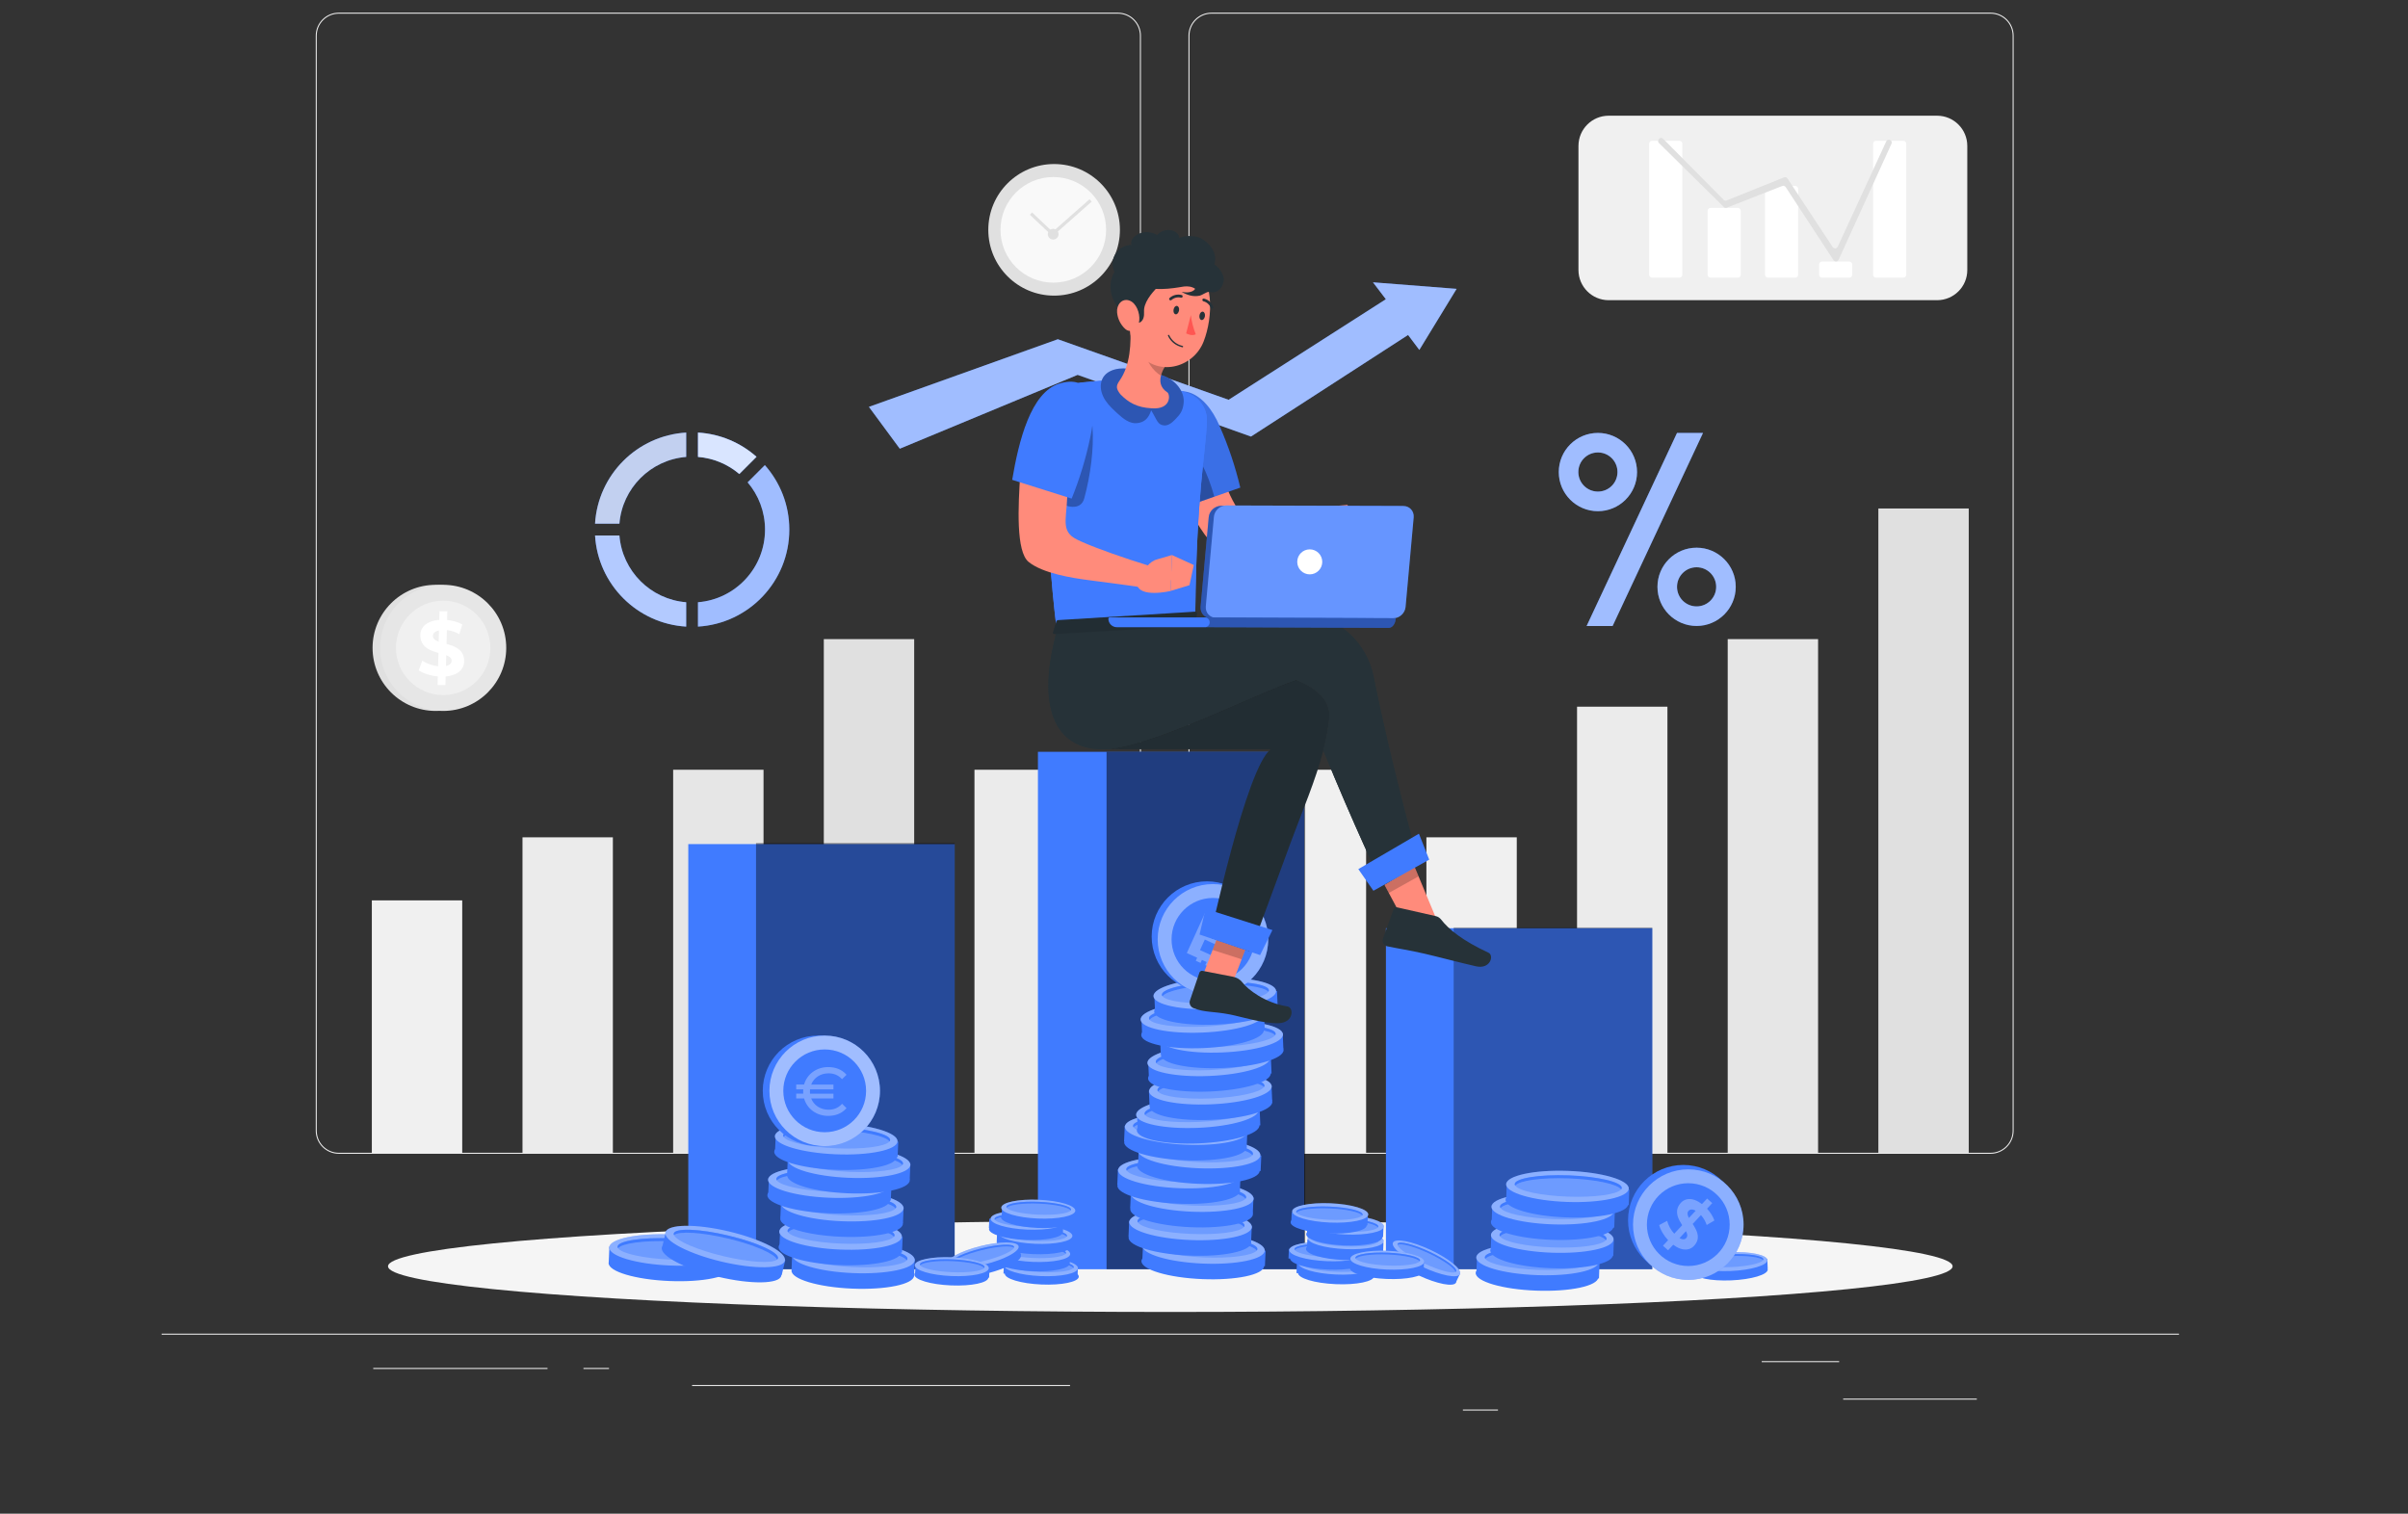 <?xml version="1.0" encoding="utf-8"?>
<!-- Generator: Adobe Illustrator 16.0.0, SVG Export Plug-In . SVG Version: 6.00 Build 0)  -->
<!DOCTYPE svg PUBLIC "-//W3C//DTD SVG 1.1//EN" "http://www.w3.org/Graphics/SVG/1.1/DTD/svg11.dtd">
<svg version="1.1" xmlns="http://www.w3.org/2000/svg" xmlns:xlink="http://www.w3.org/1999/xlink" x="0px" y="0px"
	 width="596.82px" height="375.2px" viewBox="0 0 596.82 375.2" style="enable-background:new 0 0 596.82 375.2;"
	 xml:space="preserve">
<rect x="0" y="0" width="596.82" height="375.2" fill="#333333" stroke="none"/>
<g id="Background_Complete">
	<rect x="456.83" y="346.68" style="fill:#EBEBEB;" width="33.12" height="0.25"/>
	<rect x="362.58" y="349.39" style="fill:#EBEBEB;" width="8.69" height="0.25"/>
	<rect x="436.64" y="337.39" style="fill:#EBEBEB;" width="19.19" height="0.25"/>
	<rect x="92.51" y="339.08" style="fill:#EBEBEB;" width="43.19" height="0.25"/>
	<rect x="144.61" y="339.08" style="fill:#EBEBEB;" width="6.33" height="0.25"/>
	<rect x="171.53" y="343.3" style="fill:#EBEBEB;" width="93.68" height="0.25"/>
	<path style="fill:#EBEBEB;" d="M277.07,285.99H83.97c-3.15,0-5.71-2.56-5.71-5.71V8.85c0-3.15,2.56-5.71,5.71-5.71h193.1
		c3.15,0,5.71,2.56,5.71,5.71v271.43C282.78,283.43,280.22,285.99,277.07,285.99z M83.97,3.39c-3.01,0-5.46,2.45-5.46,5.46v271.43
		c0,3.01,2.45,5.46,5.46,5.46h193.1c3.01,0,5.46-2.45,5.46-5.46V8.85c0-3.01-2.45-5.46-5.46-5.46H83.97z"/>
	<path style="fill:#EBEBEB;" d="M493.37,285.99h-193.1c-3.15,0-5.71-2.56-5.71-5.71V8.85c0-3.15,2.56-5.71,5.71-5.71h193.1
		c3.15,0,5.71,2.56,5.71,5.71v271.43C499.07,283.43,496.51,285.99,493.37,285.99z M300.27,3.39c-3.01,0-5.46,2.45-5.46,5.46v271.43
		c0,3.01,2.45,5.46,5.46,5.46h193.1c3.01,0,5.46-2.45,5.46-5.46V8.85c0-3.01-2.45-5.46-5.46-5.46H300.27z"/>
	<rect x="40.06" y="330.58" style="fill:#EBEBEB;" width="500" height="0.25"/>
	<g>
		<g>
			<rect x="166.84" y="190.8" style="fill:#E6E6E6;" width="22.4" height="94.96"/>
			<g>
				<rect x="204.18" y="158.42" style="fill:#E0E0E0;" width="22.4" height="127.34"/>
			</g>
			<g>
				<rect x="241.52" y="190.8" style="fill:#EBEBEB;" width="22.4" height="94.96"/>
			</g>
			<g>
				<rect x="92.16" y="223.18" style="fill:#F0F0F0;" width="22.4" height="62.58"/>
			</g>
			<g>
				<rect x="129.5" y="207.55" style="fill:#EBEBEB;" width="22.4" height="78.21"/>
			</g>
			<rect x="278.85" y="223.18" style="fill:#F5F5F5;" width="22.4" height="62.58"/>
			<g>
				<rect x="465.55" y="126.04" style="fill:#E0E0E0;" width="22.4" height="159.72"/>
			</g>
			<g>
				<rect x="316.19" y="190.8" style="fill:#F0F0F0;" width="22.4" height="94.96"/>
			</g>
			<g>
				<rect x="428.21" y="158.42" style="fill:#E6E6E6;" width="22.4" height="127.34"/>
			</g>
			<rect x="390.87" y="175.17" style="fill:#EBEBEB;" width="22.4" height="110.59"/>
			<g>
				<rect x="353.53" y="207.55" style="fill:#F0F0F0;" width="22.4" height="78.21"/>
			</g>
		</g>
		<g>
			<g>
				<g>
					<circle style="fill:#E0E0E0;" cx="107.97" cy="160.59" r="15.63"/>
				</g>
				<circle style="fill:#E6E6E6;" cx="109.84" cy="160.59" r="15.63"/>
				<circle style="fill:#F0F0F0;" cx="109.84" cy="160.59" r="11.7"/>
			</g>
			<g>
				<path style="fill:#FFFFFF;" d="M114.98,163.08c0.45,2.59-1.33,4.32-4.53,4.59l-0.05,2.14h-1.94l0.05-2.14
					c-1.88-0.17-3.61-0.76-4.73-1.5l0.88-2.41c1.16,0.76,2.55,1.24,3.92,1.38l0.09-3.29c-1.9-0.54-4.01-1.26-4.42-3.62
					c-0.45-2.59,1.36-4.33,4.63-4.57l0.05-2.14h1.94l-0.05,2.16c1.4,0.14,2.74,0.53,3.77,1.11l-0.76,2.41
					c-0.94-0.56-2-0.9-3.07-1.01l-0.08,3.42C112.54,160.14,114.59,160.84,114.98,163.08z M108.72,159.07l0.07-2.8
					c-1.07,0.21-1.59,0.82-1.48,1.56C107.42,158.43,107.97,158.78,108.72,159.07z M111.92,163.58c-0.1-0.56-0.61-0.91-1.33-1.17
					l-0.06,2.66C111.54,164.87,112.05,164.32,111.92,163.58z"/>
			</g>
		</g>
		<g>
			<g>
				<path style="fill:#F0F0F0;" d="M480.1,74.41h-81.39c-4.14,0-7.49-3.36-7.49-7.49V36.17c0-4.14,3.35-7.49,7.49-7.49h81.39
					c4.14,0,7.49,3.36,7.49,7.49v30.75C487.6,71.06,484.24,74.41,480.1,74.41z"/>
			</g>
			<g>
				<path style="fill:#FFFFFF;" d="M416.24,68.82h-6.77c-0.4,0-0.72-0.32-0.73-0.72V35.62c0-0.4,0.32-0.72,0.73-0.72h6.77
					c0.4,0,0.72,0.32,0.72,0.72V68.1C416.96,68.5,416.64,68.82,416.24,68.82z"/>
				<path style="fill:#FFFFFF;" d="M471.74,68.82h-6.77c-0.4,0-0.73-0.32-0.73-0.72V35.62c0-0.4,0.32-0.72,0.73-0.72h6.77
					c0.4,0,0.72,0.32,0.72,0.72V68.1C472.47,68.5,472.14,68.82,471.74,68.82z"/>
				<path style="fill:#FFFFFF;" d="M444.96,68.82h-6.77c-0.4,0-0.72-0.32-0.73-0.72l0-21.29c0-0.4,0.32-0.72,0.72-0.72h6.77
					c0.4,0,0.72,0.32,0.72,0.72V68.1C445.68,68.5,445.36,68.82,444.96,68.82z"/>
				<path style="fill:#FFFFFF;" d="M430.72,68.82h-6.77c-0.4,0-0.72-0.32-0.72-0.72V52.27c0-0.4,0.32-0.73,0.72-0.73h6.77
					c0.4,0,0.72,0.32,0.72,0.73V68.1C431.44,68.5,431.12,68.82,430.72,68.82z"/>
				<path style="fill:#FFFFFF;" d="M458.35,68.82h-6.77c-0.4,0-0.72-0.32-0.72-0.72v-2.55c0-0.4,0.32-0.72,0.72-0.72h6.77
					c0.4,0,0.72,0.32,0.72,0.72v2.55C459.07,68.5,458.75,68.82,458.35,68.82z"/>
			</g>
			<path style="fill:#E0E0E0;" d="M468.48,34.7c-0.38-0.19-0.83-0.02-0.99,0.37l-11.99,26.04c-0.23,0.55-0.99,0.61-1.29,0.1
				l-11.17-16.95c-0.21-0.36-0.68-0.46-1.03-0.23l-13.92,5.6c-0.22,0.15-0.52,0.16-0.75,0.03l-15.26-15.39
				c-0.37-0.2-0.83-0.05-1.01,0.33l-0.04,0.08c-0.16,0.35-0.02,0.75,0.31,0.94l16.06,15.83c0.24,0.13,0.53,0.12,0.75-0.03
				l13.41-5.26c0.34-0.23,0.81-0.13,1.03,0.23l11.83,18.07c0.31,0.51,1.07,0.46,1.29-0.1l13.1-28.75
				C468.97,35.27,468.82,34.87,468.48,34.7z"/>
		</g>
		<g>
			<g>
				<g>
					<circle style="fill:#E0E0E0;" cx="261.26" cy="56.97" r="16.31"/>
					<circle style="opacity:0.8;fill:#FFFFFF;" cx="261.06" cy="56.97" r="13.09"/>
				</g>
			</g>
			<g>
				<circle style="fill:#E0E0E0;" cx="261.03" cy="58.05" r="1.33"/>
			</g>
			<g>
				<polygon style="fill:#E0E0E0;" points="260.88,58.54 255.25,53.24 255.79,52.66 260.89,57.46 270.04,49.39 270.57,49.98 				"/>
			</g>
		</g>
	</g>
</g>
<g id="Background_Simple" style="display:none;">
	<g style="display:inline;">
		<g>
			<path style="fill:#407BFF;" d="M118.83,289.92c-9.44-35.96-2.96-75.79,17.38-106.91c5.24-8.01,11.53-15.63,19.81-20.43
				c8.28-4.81,18.85-6.43,27.51-2.35c9.85,4.64,15.15,15.18,20.92,24.41c5.77,9.23,14.36,18.62,25.24,18.19
				c6.48-0.25,12.24-4.01,17.47-7.84c53.57-39.25,91.75-100.07,152.76-126.31c13.51-5.81,29.39-9.62,42.6-3.17
				c14.48,7.07,21.07,24.29,22.56,40.34c2.33,24.97-4.53,50.21-16.3,72.36c-11.77,22.15-28.25,41.45-45.98,59.19
				c-45.9,45.95-102.97,83.36-167.02,94.12c-21.44,3.6-43.75,4.13-64.68-1.76s-40.44-18.67-51.58-37.34
				C119.59,294.02,118.83,289.92,118.83,289.92z"/>
		</g>
		<g style="opacity:0.9;">
			<path style="fill:#FFFFFF;" d="M118.83,289.92c-9.44-35.96-2.96-75.79,17.38-106.91c5.24-8.01,11.53-15.63,19.81-20.43
				c8.28-4.81,18.85-6.43,27.51-2.35c9.85,4.64,15.15,15.18,20.92,24.41c5.77,9.23,14.36,18.62,25.24,18.19
				c6.48-0.25,12.24-4.01,17.47-7.84c53.57-39.25,91.75-100.07,152.76-126.31c13.51-5.81,29.39-9.62,42.6-3.17
				c14.48,7.07,21.07,24.29,22.56,40.34c2.33,24.97-4.53,50.21-16.3,72.36c-11.77,22.15-28.25,41.45-45.98,59.19
				c-45.9,45.95-102.97,83.36-167.02,94.12c-21.44,3.6-43.75,4.13-64.68-1.76s-40.44-18.67-51.58-37.34
				C119.59,294.02,118.83,289.92,118.83,289.92z"/>
		</g>
	</g>
</g>
<g id="Shadow">
	<ellipse id="_x3C_Path_x3E__359_" style="fill:#F5F5F5;" cx="290.06" cy="313.88" rx="193.89" ry="11.32"/>
</g>
<g id="Chart_2">
	<g>
		<g>
			<rect x="257.25" y="186.35" style="fill:#407BFF;" width="66.02" height="128.26"/>
			<rect x="274.26" y="186.35" style="opacity:0.5;" width="49.23" height="128.26"/>
		</g>
		<g>
			<rect x="343.5" y="230.08" style="fill:#407BFF;" width="66.02" height="84.53"/>
			<rect x="360.29" y="229.88" style="opacity:0.3;" width="49.23" height="84.73"/>
		</g>
		<g>
			<rect x="170.59" y="209.23" style="fill:#407BFF;" width="66.02" height="105.38"/>
			<rect x="187.38" y="208.97" style="opacity:0.4;" width="49.23" height="105.64"/>
		</g>
	</g>
</g>
<g id="Coins">
	<g>
		<g>
			<g>
				<g>
					
						<ellipse transform="matrix(-0.999 -0.042 0.042 -0.999 409.391 639.575)" style="fill:#407BFF;" cx="211.48" cy="315.44" rx="15.21" ry="3.85"/>
					
						<rect x="209.64" y="298.31" transform="matrix(0.042 -0.999 0.999 0.042 -110.635 511.619)" style="fill:#407BFF;" width="3.85" height="30.42"/>
				</g>
				<g>
					
						<ellipse transform="matrix(-0.999 -0.042 0.042 -0.999 409.87 631.894)" style="fill:#407BFF;" cx="211.64" cy="311.6" rx="15.21" ry="3.85"/>
					
						<ellipse transform="matrix(-0.999 -0.042 0.042 -0.999 409.87 631.894)" style="opacity:0.4;fill:#FFFFFF;" cx="211.64" cy="311.6" rx="15.21" ry="3.85"/>
				</g>
				<g>
					<path style="fill:#407BFF;" d="M198.39,310.88c-0.01,0.13,0.04,0.28,0.13,0.38c1.02-1.25,6.57-1.98,13.21-1.7
						c6.66,0.28,12.13,1.49,13.02,2.82c0.09-0.1,0.16-0.24,0.16-0.37c0.06-1.44-5.82-2.88-13.15-3.19
						C204.45,308.51,198.45,309.44,198.39,310.88z"/>
					<path style="opacity:0.4;fill:#407BFF;" d="M198.39,310.88c-0.01,0.13,0.04,0.28,0.13,0.38c1.02-1.25,6.57-1.98,13.21-1.7
						c6.66,0.28,12.13,1.49,13.02,2.82c0.09-0.1,0.16-0.24,0.16-0.37c0.06-1.44-5.82-2.88-13.15-3.19
						C204.45,308.51,198.45,309.44,198.39,310.88z"/>
				</g>
				<g>
					<path style="opacity:0.4;fill:#407BFF;" d="M198.52,311.26c0.91,1.33,6.38,2.53,13.02,2.82c6.66,0.28,12.21-0.45,13.21-1.7
						c-0.89-1.33-6.36-2.53-13.02-2.82C205.09,309.28,199.53,310.01,198.52,311.26z"/>
				</g>
			</g>
			<g>
				<g>
					
						<ellipse transform="matrix(-0.999 -0.042 0.042 -0.999 403.254 627.789)" style="fill:#407BFF;" cx="208.29" cy="309.62" rx="15.21" ry="3.85"/>
					
						<rect x="206.44" y="292.48" transform="matrix(0.043 -0.999 0.999 0.043 -107.894 502.807)" style="fill:#407BFF;" width="3.85" height="30.42"/>
				</g>
				<g>
					
						<ellipse transform="matrix(-0.999 -0.042 0.042 -0.999 403.735 620.107)" style="fill:#407BFF;" cx="208.45" cy="305.77" rx="15.21" ry="3.85"/>
					
						<ellipse transform="matrix(-0.999 -0.042 0.042 -0.999 403.735 620.107)" style="opacity:0.4;fill:#FFFFFF;" cx="208.45" cy="305.77" rx="15.21" ry="3.85"/>
				</g>
				<g>
					<path style="fill:#407BFF;" d="M195.19,305.06c-0.01,0.12,0.04,0.28,0.13,0.38c1.02-1.25,6.57-1.98,13.21-1.7
						c6.66,0.28,12.13,1.49,13.02,2.82c0.1-0.1,0.16-0.24,0.16-0.37c0.06-1.44-5.82-2.88-13.15-3.19
						C201.26,302.68,195.26,303.62,195.19,305.06z"/>
					<path style="opacity:0.4;fill:#407BFF;" d="M195.19,305.06c-0.01,0.12,0.04,0.28,0.13,0.38c1.02-1.25,6.57-1.98,13.21-1.7
						c6.66,0.28,12.13,1.49,13.02,2.82c0.1-0.1,0.16-0.24,0.16-0.37c0.06-1.44-5.82-2.88-13.15-3.19
						C201.26,302.68,195.26,303.62,195.19,305.06z"/>
				</g>
				<g>
					<path style="opacity:0.4;fill:#407BFF;" d="M195.32,305.43c0.91,1.33,6.38,2.53,13.02,2.82c6.66,0.28,12.21-0.45,13.21-1.7
						c-0.89-1.33-6.36-2.53-13.02-2.82C201.9,303.45,196.34,304.18,195.32,305.43z"/>
				</g>
			</g>
			<g>
				<g>
					
						<ellipse transform="matrix(-0.999 -0.042 0.042 -0.999 404.37 613.777)" style="fill:#407BFF;" cx="208.7" cy="302.6" rx="15.21" ry="3.85"/>
					
						<rect x="206.86" y="285.46" transform="matrix(0.042 -0.999 0.999 0.042 -100.456 496.54)" style="fill:#407BFF;" width="3.85" height="30.42"/>
				</g>
				<g>
					
						<ellipse transform="matrix(-0.999 -0.042 0.042 -0.999 404.859 606.088)" style="fill:#407BFF;" cx="208.86" cy="298.75" rx="15.21" ry="3.85"/>
					
						<ellipse transform="matrix(-0.999 -0.042 0.042 -0.999 404.859 606.088)" style="opacity:0.4;fill:#FFFFFF;" cx="208.86" cy="298.75" rx="15.21" ry="3.85"/>
				</g>
				<g>
					<path style="fill:#407BFF;" d="M195.61,298.04c0,0.12,0.04,0.28,0.13,0.38c1.02-1.25,6.57-1.98,13.21-1.7
						c6.66,0.28,12.13,1.49,13.02,2.82c0.09-0.1,0.16-0.24,0.16-0.37c0.06-1.44-5.82-2.88-13.15-3.19
						C201.67,295.66,195.67,296.6,195.61,298.04z"/>
					<path style="opacity:0.4;fill:#407BFF;" d="M195.61,298.04c0,0.12,0.04,0.28,0.13,0.38c1.02-1.25,6.57-1.98,13.21-1.7
						c6.66,0.28,12.13,1.49,13.02,2.82c0.09-0.1,0.16-0.24,0.16-0.37c0.06-1.44-5.82-2.88-13.15-3.19
						C201.67,295.66,195.67,296.6,195.61,298.04z"/>
				</g>
				<g>
					<path style="opacity:0.4;fill:#407BFF;" d="M195.74,298.41c0.91,1.33,6.38,2.53,13.02,2.82c6.66,0.28,12.21-0.45,13.21-1.7
						c-0.89-1.33-6.36-2.53-13.02-2.82C202.31,296.43,196.75,297.16,195.74,298.41z"/>
				</g>
			</g>
			<g>
				<g>
					
						<ellipse transform="matrix(-0.999 -0.042 0.042 -0.999 398.233 601.99)" style="fill:#407BFF;" cx="205.51" cy="296.77" rx="15.21" ry="3.85"/>
					
						<rect x="203.66" y="279.63" transform="matrix(0.043 -0.999 0.999 0.043 -97.716 487.73)" style="fill:#407BFF;" width="3.85" height="30.42"/>
				</g>
				<g>
					
						<ellipse transform="matrix(-0.999 -0.042 0.042 -0.999 398.724 594.302)" style="fill:#407BFF;" cx="205.67" cy="292.92" rx="15.21" ry="3.85"/>
					
						<ellipse transform="matrix(-0.999 -0.042 0.042 -0.999 398.724 594.302)" style="opacity:0.4;fill:#FFFFFF;" cx="205.67" cy="292.92" rx="15.21" ry="3.85"/>
				</g>
				<g>
					<path style="fill:#407BFF;" d="M192.42,292.21c-0.01,0.12,0.04,0.28,0.13,0.38c1.02-1.25,6.57-1.98,13.21-1.7
						c6.66,0.28,12.13,1.49,13.02,2.82c0.09-0.1,0.16-0.24,0.16-0.37c0.06-1.44-5.82-2.88-13.15-3.19
						C198.48,289.83,192.48,290.77,192.42,292.21z"/>
					<path style="opacity:0.4;fill:#407BFF;" d="M192.42,292.21c-0.01,0.12,0.04,0.28,0.13,0.38c1.02-1.25,6.57-1.98,13.21-1.7
						c6.66,0.28,12.13,1.49,13.02,2.82c0.09-0.1,0.16-0.24,0.16-0.37c0.06-1.44-5.82-2.88-13.15-3.19
						C198.48,289.83,192.48,290.77,192.42,292.21z"/>
				</g>
				<g>
					<path style="opacity:0.4;fill:#407BFF;" d="M192.54,292.58c0.91,1.33,6.38,2.53,13.02,2.82c6.66,0.28,12.21-0.45,13.21-1.7
						c-0.89-1.33-6.36-2.53-13.02-2.82C199.12,290.6,193.56,291.33,192.54,292.58z"/>
				</g>
			</g>
			<g>
				<g>
					
						<ellipse transform="matrix(-0.999 -0.042 0.042 -0.999 408.2 592.315)" style="fill:#407BFF;" cx="210.38" cy="291.83" rx="15.21" ry="3.85"/>
					
						<rect x="208.54" y="274.69" transform="matrix(0.042 -0.999 0.999 0.042 -88.089 487.906)" style="fill:#407BFF;" width="3.85" height="30.42"/>
				</g>
				<g>
					
						<ellipse transform="matrix(-0.999 -0.042 0.042 -0.999 408.68 584.634)" style="fill:#407BFF;" cx="210.55" cy="287.98" rx="15.21" ry="3.85"/>
					
						<ellipse transform="matrix(-0.999 -0.042 0.042 -0.999 408.68 584.634)" style="opacity:0.4;fill:#FFFFFF;" cx="210.55" cy="287.98" rx="15.21" ry="3.85"/>
				</g>
				<g>
					<path style="fill:#407BFF;" d="M197.29,287.27c0,0.13,0.04,0.28,0.13,0.38c1.02-1.25,6.57-1.98,13.21-1.7
						c6.66,0.28,12.13,1.49,13.02,2.82c0.09-0.1,0.16-0.24,0.16-0.37c0.06-1.44-5.82-2.88-13.15-3.19
						C203.35,284.89,197.35,285.83,197.29,287.27z"/>
					<path style="opacity:0.4;fill:#407BFF;" d="M197.29,287.27c0,0.13,0.04,0.28,0.13,0.38c1.02-1.25,6.57-1.98,13.21-1.7
						c6.66,0.28,12.13,1.49,13.02,2.82c0.09-0.1,0.16-0.24,0.16-0.37c0.06-1.44-5.82-2.88-13.15-3.19
						C203.35,284.89,197.35,285.83,197.29,287.27z"/>
				</g>
				<g>
					<path style="opacity:0.4;fill:#407BFF;" d="M197.42,287.65c0.91,1.33,6.38,2.53,13.02,2.82c6.66,0.28,12.21-0.45,13.21-1.7
						c-0.89-1.33-6.36-2.53-13.02-2.82C203.99,285.66,198.44,286.4,197.42,287.65z"/>
				</g>
			</g>
			<g>
				<g>
					
						<ellipse transform="matrix(-0.999 -0.042 0.042 -0.999 402.064 580.529)" style="fill:#407BFF;" cx="207.19" cy="286" rx="15.21" ry="3.85"/>
					
						<rect x="205.35" y="268.87" transform="matrix(0.043 -0.999 0.999 0.043 -85.349 479.097)" style="fill:#407BFF;" width="3.85" height="30.42"/>
				</g>
				<g>
					
						<ellipse transform="matrix(-0.999 -0.042 0.042 -0.999 402.545 572.847)" style="fill:#407BFF;" cx="207.35" cy="282.15" rx="15.21" ry="3.85"/>
					
						<ellipse transform="matrix(-0.999 -0.042 0.042 -0.999 402.545 572.847)" style="opacity:0.4;fill:#FFFFFF;" cx="207.35" cy="282.15" rx="15.21" ry="3.85"/>
				</g>
				<g>
					<path style="fill:#407BFF;" d="M194.1,281.44c-0.01,0.13,0.04,0.28,0.13,0.38c1.02-1.25,6.57-1.98,13.21-1.7
						c6.66,0.28,12.13,1.49,13.02,2.82c0.09-0.1,0.16-0.24,0.16-0.37c0.06-1.44-5.82-2.88-13.15-3.19
						C200.16,279.06,194.16,280,194.1,281.44z"/>
					<path style="opacity:0.4;fill:#407BFF;" d="M194.1,281.44c-0.01,0.13,0.04,0.28,0.13,0.38c1.02-1.25,6.57-1.98,13.21-1.7
						c6.66,0.28,12.13,1.49,13.02,2.82c0.09-0.1,0.16-0.24,0.16-0.37c0.06-1.44-5.82-2.88-13.15-3.19
						C200.16,279.06,194.16,280,194.1,281.44z"/>
				</g>
				<g>
					<path style="opacity:0.4;fill:#407BFF;" d="M194.23,281.82c0.91,1.33,6.38,2.53,13.02,2.82c6.66,0.28,12.21-0.45,13.21-1.7
						c-0.89-1.33-6.36-2.53-13.02-2.82C200.8,279.83,195.24,280.57,194.23,281.82z"/>
				</g>
			</g>
			<g>
				<g>
					
						<ellipse transform="matrix(-0.999 -0.042 0.042 -0.999 318.862 633.928)" style="fill:#407BFF;" cx="166.16" cy="313.58" rx="15.21" ry="3.85"/>
					
						<rect x="164.31" y="296.45" transform="matrix(0.042 -0.999 0.999 0.042 -152.179 464.551)" style="fill:#407BFF;" width="3.85" height="30.42"/>
				</g>
				<g>
					
						<ellipse transform="matrix(-0.999 -0.042 0.042 -0.999 319.342 626.245)" style="fill:#407BFF;" cx="166.32" cy="309.73" rx="15.21" ry="3.85"/>
					
						<ellipse transform="matrix(-0.999 -0.042 0.042 -0.999 319.342 626.245)" style="opacity:0.4;fill:#FFFFFF;" cx="166.32" cy="309.73" rx="15.21" ry="3.85"/>
				</g>
				<g>
					<path style="fill:#407BFF;" d="M153.06,309.02c0,0.13,0.04,0.28,0.13,0.38c1.02-1.25,6.57-1.98,13.21-1.7
						c6.66,0.28,12.13,1.49,13.02,2.82c0.09-0.1,0.16-0.24,0.16-0.37c0.06-1.44-5.82-2.88-13.15-3.19
						C159.13,306.64,153.12,307.58,153.06,309.02z"/>
					<path style="opacity:0.4;fill:#407BFF;" d="M153.06,309.02c0,0.13,0.04,0.28,0.13,0.38c1.02-1.25,6.57-1.98,13.21-1.7
						c6.66,0.28,12.13,1.49,13.02,2.82c0.09-0.1,0.16-0.24,0.16-0.37c0.06-1.44-5.82-2.88-13.15-3.19
						C159.13,306.64,153.12,307.58,153.06,309.02z"/>
				</g>
				<g>
					<path style="opacity:0.4;fill:#407BFF;" d="M153.19,309.4c0.91,1.33,6.38,2.53,13.02,2.82c6.66,0.28,12.21-0.45,13.21-1.7
						c-0.89-1.33-6.36-2.53-13.02-2.82C159.76,307.42,154.21,308.15,153.19,309.4z"/>
				</g>
			</g>
			<g>
				<g>
					
						<ellipse transform="matrix(-0.973 -0.231 0.231 -0.973 280.753 658.328)" style="fill:#407BFF;" cx="178.98" cy="312.7" rx="15.21" ry="3.85"/>
					
						<rect x="177.5" y="295.62" transform="matrix(0.231 -0.973 0.973 0.231 -164.49 413.447)" style="fill:#407BFF;" width="3.85" height="30.42"/>
				</g>
				<g>
					
						<ellipse transform="matrix(-0.973 -0.231 0.231 -0.973 283.38 651.139)" style="fill:#407BFF;" cx="179.87" cy="308.95" rx="15.21" ry="3.85"/>
					
						<ellipse transform="matrix(-0.973 -0.231 0.231 -0.973 283.38 651.139)" style="opacity:0.4;fill:#FFFFFF;" cx="179.87" cy="308.95" rx="15.21" ry="3.85"/>
				</g>
				<g>
					<path style="fill:#407BFF;" d="M166.99,305.74c-0.03,0.12-0.01,0.28,0.06,0.4c1.23-1.03,6.83-0.7,13.29,0.84
						c6.48,1.54,11.63,3.76,12.25,5.24c0.11-0.08,0.2-0.21,0.23-0.33c0.33-1.4-5.17-3.94-12.3-5.63
						C173.39,304.55,167.32,304.34,166.99,305.74z"/>
					<path style="opacity:0.4;fill:#407BFF;" d="M166.99,305.74c-0.03,0.12-0.01,0.28,0.06,0.4c1.23-1.03,6.83-0.7,13.29,0.84
						c6.48,1.54,11.63,3.76,12.25,5.24c0.11-0.08,0.2-0.21,0.23-0.33c0.33-1.4-5.17-3.94-12.3-5.63
						C173.39,304.55,167.32,304.34,166.99,305.74z"/>
				</g>
				<g>
					<path style="opacity:0.4;fill:#407BFF;" d="M167.04,306.13c0.64,1.48,5.78,3.7,12.25,5.24c6.48,1.54,12.08,1.88,13.29,0.84
						c-0.62-1.48-5.77-3.7-12.25-5.24C173.87,305.43,168.28,305.1,167.04,306.13z"/>
				</g>
			</g>
		</g>
		<g>
			<g>
				<g>
					<g>
						<circle style="fill:#407BFF;" cx="202.75" cy="270.39" r="13.7"/>
					</g>
					<circle style="fill:#407BFF;" cx="204.4" cy="270.39" r="13.7"/>
					<circle style="opacity:0.5;fill:#FFFFFF;" cx="204.4" cy="270.39" r="13.7"/>
					<circle style="fill:#407BFF;" cx="204.4" cy="270.39" r="10.26"/>
				</g>
			</g>
			<path style="opacity:0.3;fill:#FFFFFF;" d="M208.54,273.77c-0.85,0.88-1.9,1.3-3.2,1.3c-1.98,0-3.63-1.09-4.29-2.79h5.52v-1.18
				h-5.81c-0.02-0.17-0.02-0.35-0.02-0.54c0-0.18,0.01-0.37,0.02-0.54h5.81v-1.18h-5.52c0.66-1.71,2.31-2.79,4.29-2.79
				c1.3,0,2.35,0.42,3.2,1.29l0.16,0.16l1.11-1.09l-0.15-0.17c-1.06-1.14-2.57-1.74-4.39-1.74c-2.87,0-5.25,1.73-5.98,4.33h-1.95
				v1.18h1.74c-0.01,0.17-0.02,0.35-0.02,0.54s0.01,0.36,0.02,0.54h-1.74v1.18h1.95c0.73,2.6,3.11,4.33,5.98,4.33
				c1.81,0,3.32-0.61,4.39-1.76l0.15-0.16l-1.11-1.09L208.54,273.77z"/>
		</g>
		<g>
			<g>
				<g>
					
						<ellipse transform="matrix(0.999 0.036 -0.036 0.999 11.582 -13.465)" style="fill:#407BFF;" cx="381.13" cy="316.13" rx="15.21" ry="3.85"/>
					
						<rect x="379.27" y="298.99" transform="matrix(0.036 -0.999 0.999 0.036 53.573 683.927)" style="fill:#407BFF;" width="3.85" height="30.42"/>
				</g>
				<g>
					
						<ellipse transform="matrix(0.999 0.036 -0.036 0.999 11.444 -13.472)" style="fill:#407BFF;" cx="381.27" cy="312.28" rx="15.21" ry="3.85"/>
					
						<ellipse transform="matrix(0.999 0.036 -0.036 0.999 11.444 -13.472)" style="opacity:0.4;fill:#FFFFFF;" cx="381.27" cy="312.28" rx="15.21" ry="3.85"/>
				</g>
				<g>
					<path style="fill:#407BFF;" d="M394.54,312.6c0,0.13-0.06,0.27-0.16,0.37c-0.92-1.33-6.4-2.49-13.04-2.73
						c-6.66-0.24-12.21,0.53-13.2,1.79c-0.09-0.1-0.14-0.25-0.13-0.38c0.05-1.44,6.03-2.42,13.36-2.16
						C388.68,309.76,394.59,311.17,394.54,312.6z"/>
					<path style="opacity:0.4;fill:#407BFF;" d="M394.54,312.6c0,0.13-0.06,0.27-0.16,0.37c-0.92-1.33-6.4-2.49-13.04-2.73
						c-6.66-0.24-12.21,0.53-13.2,1.79c-0.09-0.1-0.14-0.25-0.13-0.38c0.05-1.44,6.03-2.42,13.36-2.16
						C388.68,309.76,394.59,311.17,394.54,312.6z"/>
				</g>
				<g>
					<path style="opacity:0.4;fill:#407BFF;" d="M394.38,312.97c-1.01,1.26-6.56,2.03-13.2,1.79c-6.66-0.24-12.14-1.41-13.04-2.73
						c0.99-1.26,6.54-2.03,13.2-1.79C387.98,310.48,393.46,311.65,394.38,312.97z"/>
				</g>
			</g>
			<g>
				<g>
					
						<ellipse transform="matrix(0.999 0.036 -0.036 0.999 11.385 -13.599)" style="fill:#407BFF;" cx="384.77" cy="310.57" rx="15.21" ry="3.85"/>
					
						<rect x="382.91" y="293.43" transform="matrix(0.036 -0.999 0.999 0.036 62.545 682.121)" style="fill:#407BFF;" width="3.85" height="30.42"/>
				</g>
				<g>
					
						<ellipse transform="matrix(0.999 0.036 -0.036 0.999 11.247 -13.606)" style="fill:#407BFF;" cx="384.91" cy="306.72" rx="15.21" ry="3.85"/>
					
						<ellipse transform="matrix(0.999 0.036 -0.036 0.999 11.247 -13.606)" style="opacity:0.4;fill:#FFFFFF;" cx="384.91" cy="306.72" rx="15.21" ry="3.85"/>
				</g>
				<g>
					<path style="fill:#407BFF;" d="M398.18,307.04c0,0.13-0.06,0.27-0.16,0.37c-0.92-1.33-6.4-2.49-13.04-2.73
						c-6.66-0.24-12.21,0.53-13.2,1.79c-0.09-0.1-0.14-0.25-0.13-0.38c0.05-1.44,6.03-2.42,13.36-2.16
						C392.32,304.2,398.23,305.6,398.18,307.04z"/>
					<path style="opacity:0.4;fill:#407BFF;" d="M398.18,307.04c0,0.13-0.06,0.27-0.16,0.37c-0.92-1.33-6.4-2.49-13.04-2.73
						c-6.66-0.24-12.21,0.53-13.2,1.79c-0.09-0.1-0.14-0.25-0.13-0.38c0.05-1.44,6.03-2.42,13.36-2.16
						C392.32,304.2,398.23,305.6,398.18,307.04z"/>
				</g>
				<g>
					<path style="opacity:0.4;fill:#407BFF;" d="M398.02,307.41c-1.01,1.26-6.56,2.03-13.2,1.79c-6.66-0.24-12.14-1.41-13.04-2.73
						c0.99-1.26,6.54-2.03,13.2-1.79C391.62,304.92,397.1,306.09,398.02,307.41z"/>
				</g>
			</g>
			<g>
				<g>
					
						<ellipse transform="matrix(0.999 0.036 -0.036 0.999 11.133 -13.608)" style="fill:#407BFF;" cx="384.9" cy="303.53" rx="15.21" ry="3.85"/>
					
						<rect x="383.05" y="286.4" transform="matrix(0.036 -0.999 0.999 0.036 69.795 675.556)" style="fill:#407BFF;" width="3.85" height="30.42"/>
				</g>
				<g>
					
						<ellipse transform="matrix(0.999 0.036 -0.036 0.999 10.985 -13.604)" style="fill:#407BFF;" cx="385.04" cy="299.68" rx="15.21" ry="3.85"/>
					
						<ellipse transform="matrix(0.999 0.036 -0.036 0.999 10.985 -13.604)" style="opacity:0.4;fill:#FFFFFF;" cx="385.04" cy="299.68" rx="15.21" ry="3.85"/>
				</g>
				<g>
					<path style="fill:#407BFF;" d="M398.31,300.01c0,0.12-0.06,0.27-0.16,0.37c-0.92-1.33-6.4-2.49-13.04-2.73
						c-6.66-0.24-12.21,0.53-13.2,1.79c-0.09-0.1-0.14-0.25-0.13-0.38c0.05-1.44,6.03-2.42,13.36-2.16
						C392.46,297.17,398.37,298.57,398.31,300.01z"/>
					<path style="opacity:0.4;fill:#407BFF;" d="M398.31,300.01c0,0.12-0.06,0.27-0.16,0.37c-0.92-1.33-6.4-2.49-13.04-2.73
						c-6.66-0.24-12.21,0.53-13.2,1.79c-0.09-0.1-0.14-0.25-0.13-0.38c0.05-1.44,6.03-2.42,13.36-2.16
						C392.46,297.17,398.37,298.57,398.31,300.01z"/>
				</g>
				<g>
					<path style="opacity:0.4;fill:#407BFF;" d="M398.16,300.38c-1.01,1.26-6.56,2.03-13.2,1.79c-6.66-0.24-12.14-1.41-13.04-2.73
						c0.99-1.26,6.54-2.03,13.2-1.79C391.76,297.89,397.24,299.05,398.16,300.38z"/>
				</g>
			</g>
			<g>
				<g>
					
						<ellipse transform="matrix(0.999 0.036 -0.036 0.999 10.936 -13.742)" style="fill:#407BFF;" cx="388.54" cy="297.97" rx="15.21" ry="3.85"/>
					
						<rect x="386.69" y="280.84" transform="matrix(0.036 -0.999 0.999 0.036 78.813 673.792)" style="fill:#407BFF;" width="3.85" height="30.42"/>
				</g>
				<g>
					
						<ellipse transform="matrix(0.999 0.036 -0.036 0.999 10.788 -13.738)" style="fill:#407BFF;" cx="388.68" cy="294.12" rx="15.21" ry="3.85"/>
					
						<ellipse transform="matrix(0.999 0.036 -0.036 0.999 10.788 -13.738)" style="opacity:0.4;fill:#FFFFFF;" cx="388.68" cy="294.12" rx="15.21" ry="3.85"/>
				</g>
				<g>
					<path style="fill:#407BFF;" d="M401.95,294.45c0,0.12-0.06,0.27-0.16,0.37c-0.92-1.33-6.4-2.49-13.04-2.73
						c-6.66-0.24-12.21,0.53-13.2,1.79c-0.09-0.1-0.14-0.25-0.13-0.38c0.05-1.44,6.03-2.42,13.36-2.16
						C396.1,291.61,402,293.01,401.95,294.45z"/>
					<path style="opacity:0.4;fill:#407BFF;" d="M401.95,294.45c0,0.12-0.06,0.27-0.16,0.37c-0.92-1.33-6.4-2.49-13.04-2.73
						c-6.66-0.24-12.21,0.53-13.2,1.79c-0.09-0.1-0.14-0.25-0.13-0.38c0.05-1.44,6.03-2.42,13.36-2.16
						C396.1,291.61,402,293.01,401.95,294.45z"/>
				</g>
				<g>
					<path style="opacity:0.4;fill:#407BFF;" d="M401.79,294.82c-1.01,1.26-6.56,2.03-13.2,1.79c-6.66-0.24-12.14-1.4-13.04-2.73
						c0.99-1.26,6.54-2.03,13.2-1.79C395.4,292.33,400.88,293.49,401.79,294.82z"/>
				</g>
			</g>
		</g>
		<g>
			<g>
				<g>
					
						<ellipse transform="matrix(-0.999 -0.042 0.042 -0.999 582.876 638.462)" style="fill:#407BFF;" cx="298.22" cy="313.04" rx="15.21" ry="3.85"/>
					
						<rect x="296.37" y="295.91" transform="matrix(0.043 -0.999 0.999 0.043 -25.239 595.898)" style="fill:#407BFF;" width="3.85" height="30.42"/>
				</g>
				<g>
					
						<ellipse transform="matrix(-0.999 -0.042 0.042 -0.999 583.367 630.773)" style="fill:#407BFF;" cx="298.38" cy="309.19" rx="15.21" ry="3.85"/>
					
						<ellipse transform="matrix(-0.999 -0.042 0.042 -0.999 583.367 630.773)" style="opacity:0.4;fill:#FFFFFF;" cx="298.38" cy="309.19" rx="15.21" ry="3.85"/>
				</g>
				<g>
					<path style="fill:#407BFF;" d="M285.12,308.48c0,0.13,0.04,0.28,0.13,0.38c1.02-1.25,6.57-1.98,13.21-1.7
						c6.66,0.28,12.13,1.49,13.02,2.82c0.09-0.1,0.16-0.24,0.16-0.37c0.06-1.44-5.82-2.88-13.15-3.19
						C291.19,306.1,285.18,307.04,285.12,308.48z"/>
					<path style="opacity:0.4;fill:#407BFF;" d="M285.12,308.48c0,0.13,0.04,0.28,0.13,0.38c1.02-1.25,6.57-1.98,13.21-1.7
						c6.66,0.28,12.13,1.49,13.02,2.82c0.09-0.1,0.16-0.24,0.16-0.37c0.06-1.44-5.82-2.88-13.15-3.19
						C291.19,306.1,285.18,307.04,285.12,308.48z"/>
				</g>
				<g>
					<path style="opacity:0.4;fill:#407BFF;" d="M285.25,308.86c0.91,1.33,6.38,2.53,13.02,2.82c6.66,0.28,12.21-0.45,13.21-1.7
						c-0.89-1.33-6.36-2.53-13.02-2.82C291.82,306.88,286.27,307.61,285.25,308.86z"/>
				</g>
			</g>
			<g>
				<g>
					
						<ellipse transform="matrix(-0.999 -0.042 0.042 -0.999 576.741 626.675)" style="fill:#407BFF;" cx="295.02" cy="307.21" rx="15.21" ry="3.85"/>
					
						<rect x="293.18" y="290.08" transform="matrix(0.042 -0.999 0.999 0.042 -22.403 587.208)" style="fill:#407BFF;" width="3.85" height="30.42"/>
				</g>
				<g>
					
						<ellipse transform="matrix(-0.999 -0.042 0.042 -0.999 577.23 618.986)" style="fill:#407BFF;" cx="295.19" cy="303.37" rx="15.21" ry="3.85"/>
					
						<ellipse transform="matrix(-0.999 -0.042 0.042 -0.999 577.23 618.986)" style="opacity:0.4;fill:#FFFFFF;" cx="295.19" cy="303.37" rx="15.21" ry="3.85"/>
				</g>
				<g>
					<path style="fill:#407BFF;" d="M281.93,302.65c-0.01,0.13,0.04,0.28,0.13,0.38c1.02-1.25,6.57-1.98,13.21-1.7
						c6.66,0.28,12.13,1.49,13.02,2.82c0.09-0.1,0.16-0.24,0.16-0.37c0.06-1.44-5.82-2.88-13.15-3.19
						C287.99,300.28,281.99,301.21,281.93,302.65z"/>
					<path style="opacity:0.4;fill:#407BFF;" d="M281.93,302.65c-0.01,0.13,0.04,0.28,0.13,0.38c1.02-1.25,6.57-1.98,13.21-1.7
						c6.66,0.28,12.13,1.49,13.02,2.82c0.09-0.1,0.16-0.24,0.16-0.37c0.06-1.44-5.82-2.88-13.15-3.19
						C287.99,300.28,281.99,301.21,281.93,302.65z"/>
				</g>
				<g>
					<path style="opacity:0.4;fill:#407BFF;" d="M282.06,303.03c0.91,1.33,6.38,2.53,13.02,2.82c6.66,0.28,12.21-0.45,13.21-1.7
						c-0.89-1.33-6.36-2.53-13.02-2.82C288.63,301.05,283.08,301.78,282.06,303.03z"/>
				</g>
			</g>
			<g>
				<g>
					
						<ellipse transform="matrix(-0.999 -0.042 0.042 -0.999 577.875 612.647)" style="fill:#407BFF;" cx="295.44" cy="300.19" rx="15.21" ry="3.85"/>
					
						<rect x="293.59" y="283.06" transform="matrix(0.042 -0.999 0.999 0.042 -14.992 580.898)" style="fill:#407BFF;" width="3.85" height="30.42"/>
				</g>
				<g>
					
						<ellipse transform="matrix(-0.999 -0.042 0.042 -0.999 578.365 604.959)" style="fill:#407BFF;" cx="295.6" cy="296.34" rx="15.21" ry="3.85"/>
					
						<ellipse transform="matrix(-0.999 -0.042 0.042 -0.999 578.365 604.959)" style="opacity:0.4;fill:#FFFFFF;" cx="295.6" cy="296.34" rx="15.21" ry="3.85"/>
				</g>
				<g>
					<path style="fill:#407BFF;" d="M282.34,295.63c-0.01,0.12,0.04,0.28,0.13,0.38c1.02-1.25,6.57-1.98,13.21-1.7
						c6.66,0.28,12.13,1.49,13.02,2.82c0.09-0.1,0.16-0.24,0.16-0.37c0.06-1.44-5.82-2.88-13.15-3.19
						C288.41,293.25,282.4,294.19,282.34,295.63z"/>
					<path style="opacity:0.4;fill:#407BFF;" d="M282.34,295.63c-0.01,0.12,0.04,0.28,0.13,0.38c1.02-1.25,6.57-1.98,13.21-1.7
						c6.66,0.28,12.13,1.49,13.02,2.82c0.09-0.1,0.16-0.24,0.16-0.37c0.06-1.44-5.82-2.88-13.15-3.19
						C288.41,293.25,282.4,294.19,282.34,295.63z"/>
				</g>
				<g>
					<path style="opacity:0.4;fill:#407BFF;" d="M282.47,296.01c0.91,1.33,6.38,2.53,13.02,2.82c6.66,0.28,12.21-0.45,13.21-1.7
						c-0.89-1.33-6.36-2.53-13.02-2.82C289.04,294.03,283.49,294.76,282.47,296.01z"/>
				</g>
			</g>
			<g>
				<g>
					
						<ellipse transform="matrix(-0.999 -0.042 0.042 -0.999 571.73 600.869)" style="fill:#407BFF;" cx="292.24" cy="294.37" rx="15.21" ry="3.85"/>
					
						<rect x="290.4" y="277.23" transform="matrix(0.042 -0.999 0.999 0.042 -12.226 572.126)" style="fill:#407BFF;" width="3.85" height="30.42"/>
				</g>
				<g>
					
						<ellipse transform="matrix(-0.999 -0.042 0.042 -0.999 572.219 593.18)" style="fill:#407BFF;" cx="292.41" cy="290.52" rx="15.21" ry="3.85"/>
					
						<ellipse transform="matrix(-0.999 -0.042 0.042 -0.999 572.219 593.18)" style="opacity:0.4;fill:#FFFFFF;" cx="292.41" cy="290.52" rx="15.21" ry="3.85"/>
				</g>
				<g>
					<path style="fill:#407BFF;" d="M279.15,289.8c-0.01,0.12,0.04,0.28,0.13,0.38c1.02-1.25,6.57-1.98,13.21-1.7
						c6.66,0.28,12.13,1.49,13.02,2.82c0.09-0.1,0.16-0.24,0.16-0.37c0.06-1.44-5.82-2.88-13.15-3.19
						C285.21,287.43,279.21,288.37,279.15,289.8z"/>
					<path style="opacity:0.4;fill:#407BFF;" d="M279.15,289.8c-0.01,0.12,0.04,0.28,0.13,0.38c1.02-1.25,6.57-1.98,13.21-1.7
						c6.66,0.28,12.13,1.49,13.02,2.82c0.09-0.1,0.16-0.24,0.16-0.37c0.06-1.44-5.82-2.88-13.15-3.19
						C285.21,287.43,279.21,288.37,279.15,289.8z"/>
				</g>
				<g>
					<path style="opacity:0.4;fill:#407BFF;" d="M279.28,290.18c0.91,1.33,6.38,2.53,13.02,2.82c6.66,0.28,12.21-0.45,13.21-1.7
						c-0.89-1.33-6.36-2.53-13.02-2.82C285.85,288.2,280.3,288.93,279.28,290.18z"/>
				</g>
			</g>
			<g>
				<g>
					
						<ellipse transform="matrix(-0.999 -0.042 0.042 -0.999 581.685 591.202)" style="fill:#407BFF;" cx="297.12" cy="289.43" rx="15.21" ry="3.85"/>
					
						<rect x="295.27" y="272.29" transform="matrix(0.043 -0.999 0.999 0.043 -2.658 572.228)" style="fill:#407BFF;" width="3.85" height="30.42"/>
				</g>
				<g>
					
						<ellipse transform="matrix(-0.999 -0.042 0.042 -0.999 582.176 583.513)" style="fill:#407BFF;" cx="297.28" cy="285.58" rx="15.21" ry="3.85"/>
					
						<ellipse transform="matrix(-0.999 -0.042 0.042 -0.999 582.176 583.513)" style="opacity:0.4;fill:#FFFFFF;" cx="297.28" cy="285.58" rx="15.21" ry="3.85"/>
				</g>
				<g>
					<path style="fill:#407BFF;" d="M284.03,284.86c-0.01,0.13,0.04,0.28,0.13,0.38c1.02-1.25,6.57-1.98,13.21-1.7
						c6.66,0.28,12.13,1.49,13.02,2.82c0.1-0.1,0.16-0.24,0.16-0.37c0.06-1.44-5.82-2.88-13.15-3.19
						C290.09,282.49,284.09,283.42,284.03,284.86z"/>
					<path style="opacity:0.4;fill:#407BFF;" d="M284.03,284.86c-0.01,0.13,0.04,0.28,0.13,0.38c1.02-1.25,6.57-1.98,13.21-1.7
						c6.66,0.28,12.13,1.49,13.02,2.82c0.1-0.1,0.16-0.24,0.16-0.37c0.06-1.44-5.82-2.88-13.15-3.19
						C290.09,282.49,284.09,283.42,284.03,284.86z"/>
				</g>
				<g>
					<path style="opacity:0.4;fill:#407BFF;" d="M284.16,285.24c0.91,1.33,6.38,2.53,13.02,2.82c6.66,0.28,12.21-0.45,13.21-1.7
						c-0.89-1.33-6.36-2.53-13.02-2.82C290.73,283.26,285.17,283.99,284.16,285.24z"/>
				</g>
			</g>
			<g>
				<g>
					
						<ellipse transform="matrix(-0.999 -0.042 0.042 -0.999 575.551 579.415)" style="fill:#407BFF;" cx="293.93" cy="283.6" rx="15.21" ry="3.85"/>
					
						<rect x="292.08" y="266.46" transform="matrix(0.042 -0.999 0.999 0.042 0.143 563.495)" style="fill:#407BFF;" width="3.85" height="30.42"/>
				</g>
				<g>
					
						<ellipse transform="matrix(-0.999 -0.042 0.042 -0.999 576.04 571.726)" style="fill:#407BFF;" cx="294.09" cy="279.75" rx="15.21" ry="3.85"/>
					
						<ellipse transform="matrix(-0.999 -0.042 0.042 -0.999 576.04 571.726)" style="opacity:0.4;fill:#FFFFFF;" cx="294.09" cy="279.75" rx="15.21" ry="3.85"/>
				</g>
				<g>
					<path style="fill:#407BFF;" d="M280.83,279.04c0,0.13,0.04,0.28,0.13,0.38c1.02-1.25,6.57-1.98,13.21-1.7
						c6.66,0.28,12.13,1.48,13.02,2.82c0.09-0.1,0.16-0.24,0.16-0.37c0.06-1.44-5.82-2.88-13.15-3.19
						C286.9,276.66,280.89,277.6,280.83,279.04z"/>
					<path style="opacity:0.4;fill:#407BFF;" d="M280.83,279.04c0,0.13,0.04,0.28,0.13,0.38c1.02-1.25,6.57-1.98,13.21-1.7
						c6.66,0.28,12.13,1.48,13.02,2.82c0.09-0.1,0.16-0.24,0.16-0.37c0.06-1.44-5.82-2.88-13.15-3.19
						C286.9,276.66,280.89,277.6,280.83,279.04z"/>
				</g>
				<g>
					<path style="opacity:0.4;fill:#407BFF;" d="M280.96,279.42c0.91,1.33,6.38,2.53,13.02,2.82c6.66,0.28,12.21-0.45,13.21-1.7
						c-0.89-1.33-6.36-2.53-13.02-2.82C287.53,277.43,281.98,278.17,280.96,279.42z"/>
				</g>
			</g>
		</g>
		<g>
			<g>
				<g>
					
						<ellipse transform="matrix(0.999 -0.042 0.042 0.999 -11.594 12.862)" style="fill:#407BFF;" cx="297.11" cy="279.46" rx="15.21" ry="3.85"/>
					
						<rect x="295.1" y="262.33" transform="matrix(-0.042 -0.999 0.999 -0.042 32.31 586.04)" style="fill:#407BFF;" width="3.85" height="30.42"/>
				</g>
				<g>
					
						<ellipse transform="matrix(0.999 -0.042 0.042 0.999 -11.431 12.852)" style="fill:#407BFF;" cx="296.94" cy="275.61" rx="15.21" ry="3.85"/>
					
						<ellipse transform="matrix(0.999 -0.042 0.042 0.999 -11.431 12.852)" style="opacity:0.4;fill:#FFFFFF;" cx="296.94" cy="275.61" rx="15.21" ry="3.85"/>
				</g>
				<g>
					<path style="fill:#407BFF;" d="M310.2,274.9c0.01,0.12-0.04,0.28-0.13,0.38c-1.02-1.25-6.57-1.98-13.21-1.7
						c-6.66,0.28-12.13,1.49-13.02,2.82c-0.09-0.1-0.16-0.24-0.16-0.37c-0.06-1.44,5.82-2.88,13.15-3.19
						C304.14,272.52,310.14,273.46,310.2,274.9z"/>
					<path style="opacity:0.4;fill:#407BFF;" d="M310.2,274.9c0.01,0.12-0.04,0.28-0.13,0.38c-1.02-1.25-6.57-1.98-13.21-1.7
						c-6.66,0.28-12.13,1.49-13.02,2.82c-0.09-0.1-0.16-0.24-0.16-0.37c-0.06-1.44,5.82-2.88,13.15-3.19
						C304.14,272.52,310.14,273.46,310.2,274.9z"/>
				</g>
				<g>
					<path style="opacity:0.4;fill:#407BFF;" d="M310.07,275.28c-0.91,1.33-6.38,2.53-13.02,2.82c-6.66,0.28-12.21-0.45-13.21-1.7
						c0.89-1.33,6.36-2.53,13.02-2.82C303.5,273.29,309.05,274.03,310.07,275.28z"/>
				</g>
			</g>
			<g>
				<g>
					
						<ellipse transform="matrix(0.999 -0.042 0.042 0.999 -11.343 12.992)" style="fill:#407BFF;" cx="300.3" cy="273.63" rx="15.21" ry="3.85"/>
					
						<rect x="298.29" y="256.5" transform="matrix(-0.043 -0.999 0.999 -0.043 41.501 583.189)" style="fill:#407BFF;" width="3.85" height="30.42"/>
				</g>
				<g>
					
						<ellipse transform="matrix(0.999 -0.042 0.042 0.999 -11.18 12.982)" style="fill:#407BFF;" cx="300.14" cy="269.78" rx="15.21" ry="3.85"/>
					
						<ellipse transform="matrix(0.999 -0.042 0.042 0.999 -11.18 12.982)" style="opacity:0.4;fill:#FFFFFF;" cx="300.14" cy="269.78" rx="15.21" ry="3.85"/>
				</g>
				<g>
					<path style="fill:#407BFF;" d="M313.39,269.07c0.01,0.12-0.04,0.27-0.13,0.38c-1.02-1.25-6.57-1.98-13.21-1.7
						c-6.66,0.28-12.13,1.49-13.02,2.82c-0.09-0.1-0.16-0.24-0.16-0.37c-0.06-1.44,5.82-2.88,13.15-3.19
						C307.33,266.69,313.33,267.63,313.39,269.07z"/>
					<path style="opacity:0.4;fill:#407BFF;" d="M313.39,269.07c0.01,0.12-0.04,0.27-0.13,0.38c-1.02-1.25-6.57-1.98-13.21-1.7
						c-6.66,0.28-12.13,1.49-13.02,2.82c-0.09-0.1-0.16-0.24-0.16-0.37c-0.06-1.44,5.82-2.88,13.15-3.19
						C307.33,266.69,313.33,267.63,313.39,269.07z"/>
				</g>
				<g>
					<path style="opacity:0.4;fill:#407BFF;" d="M313.26,269.45c-0.91,1.33-6.38,2.53-13.02,2.82c-6.66,0.28-12.21-0.45-13.21-1.7
						c0.89-1.33,6.36-2.53,13.02-2.82C306.69,267.47,312.25,268.2,313.26,269.45z"/>
				</g>
			</g>
			<g>
				<g>
					
						<ellipse transform="matrix(0.999 -0.042 0.042 0.999 -11.038 12.959)" style="fill:#407BFF;" cx="299.89" cy="266.61" rx="15.21" ry="3.85"/>
					
						<rect x="297.88" y="249.48" transform="matrix(-0.042 -0.999 0.999 -0.042 48.044 575.424)" style="fill:#407BFF;" width="3.85" height="30.42"/>
				</g>
				<g>
					
						<ellipse transform="matrix(0.999 -0.042 0.042 0.999 -10.874 12.948)" style="fill:#407BFF;" cx="299.72" cy="262.76" rx="15.21" ry="3.85"/>
					
						<ellipse transform="matrix(0.999 -0.042 0.042 0.999 -10.874 12.948)" style="opacity:0.4;fill:#FFFFFF;" cx="299.72" cy="262.76" rx="15.21" ry="3.85"/>
				</g>
				<g>
					<path style="fill:#407BFF;" d="M312.98,262.05c0,0.13-0.04,0.28-0.13,0.38c-1.02-1.25-6.57-1.98-13.21-1.7
						c-6.66,0.28-12.13,1.49-13.02,2.82c-0.09-0.1-0.16-0.24-0.16-0.37c-0.06-1.44,5.82-2.88,13.15-3.19
						C306.92,259.67,312.92,260.61,312.98,262.05z"/>
					<path style="opacity:0.4;fill:#407BFF;" d="M312.98,262.05c0,0.13-0.04,0.28-0.13,0.38c-1.02-1.25-6.57-1.98-13.21-1.7
						c-6.66,0.28-12.13,1.49-13.02,2.82c-0.09-0.1-0.16-0.24-0.16-0.37c-0.06-1.44,5.82-2.88,13.15-3.19
						C306.92,259.67,312.92,260.61,312.98,262.05z"/>
				</g>
				<g>
					<path style="opacity:0.4;fill:#407BFF;" d="M312.85,262.43c-0.91,1.33-6.38,2.53-13.02,2.82c-6.66,0.28-12.21-0.45-13.21-1.7
						c0.89-1.33,6.36-2.53,13.02-2.82C306.28,260.44,311.83,261.18,312.85,262.43z"/>
				</g>
			</g>
			<g>
				<g>
					
						<ellipse transform="matrix(0.999 -0.042 0.042 0.999 -10.796 13.099)" style="fill:#407BFF;" cx="303.08" cy="260.78" rx="15.21" ry="3.85"/>
					
						<rect x="301.07" y="243.65" transform="matrix(-0.043 -0.999 0.999 -0.043 57.236 572.57)" style="fill:#407BFF;" width="3.85" height="30.42"/>
				</g>
				<g>
					
						<ellipse transform="matrix(0.999 -0.042 0.042 0.999 -10.624 13.078)" style="fill:#407BFF;" cx="302.92" cy="256.93" rx="15.21" ry="3.85"/>
					
						<ellipse transform="matrix(0.999 -0.042 0.042 0.999 -10.624 13.078)" style="opacity:0.4;fill:#FFFFFF;" cx="302.92" cy="256.93" rx="15.21" ry="3.85"/>
				</g>
				<g>
					<path style="fill:#407BFF;" d="M316.17,256.22c0.01,0.12-0.04,0.28-0.13,0.38c-1.02-1.25-6.57-1.98-13.21-1.7
						c-6.66,0.28-12.13,1.49-13.02,2.82c-0.09-0.1-0.16-0.24-0.16-0.37c-0.06-1.44,5.82-2.88,13.15-3.19
						C310.11,253.84,316.11,254.78,316.17,256.22z"/>
					<path style="opacity:0.4;fill:#407BFF;" d="M316.17,256.22c0.01,0.12-0.04,0.28-0.13,0.38c-1.02-1.25-6.57-1.98-13.21-1.7
						c-6.66,0.28-12.13,1.49-13.02,2.82c-0.09-0.1-0.16-0.24-0.16-0.37c-0.06-1.44,5.82-2.88,13.15-3.19
						C310.11,253.84,316.11,254.78,316.17,256.22z"/>
				</g>
				<g>
					<path style="opacity:0.4;fill:#407BFF;" d="M316.04,256.6c-0.91,1.33-6.38,2.53-13.02,2.82c-6.66,0.28-12.21-0.45-13.21-1.7
						c0.89-1.33,6.36-2.53,13.02-2.82C309.47,254.62,315.03,255.35,316.04,256.6z"/>
				</g>
			</g>
			<g>
				<g>
					
						<ellipse transform="matrix(0.999 -0.042 0.042 0.999 -10.59 12.887)" style="fill:#407BFF;" cx="298.2" cy="255.84" rx="15.21" ry="3.85"/>
					
						<rect x="296.19" y="238.71" transform="matrix(-0.042 -0.999 0.999 -0.042 57.049 562.52)" style="fill:#407BFF;" width="3.85" height="30.42"/>
				</g>
				<g>
					
						<ellipse transform="matrix(0.999 -0.042 0.042 0.999 -10.427 12.877)" style="fill:#407BFF;" cx="298.04" cy="251.99" rx="15.21" ry="3.85"/>
					
						<ellipse transform="matrix(0.999 -0.042 0.042 0.999 -10.427 12.877)" style="opacity:0.4;fill:#FFFFFF;" cx="298.04" cy="251.99" rx="15.21" ry="3.85"/>
				</g>
				<g>
					<path style="fill:#407BFF;" d="M311.3,251.28c0.01,0.12-0.04,0.28-0.13,0.38c-1.02-1.25-6.57-1.98-13.21-1.7
						c-6.66,0.28-12.13,1.49-13.02,2.82c-0.09-0.1-0.16-0.24-0.16-0.37c-0.06-1.44,5.82-2.88,13.15-3.19
						C305.23,248.9,311.23,249.84,311.3,251.28z"/>
					<path style="opacity:0.4;fill:#407BFF;" d="M311.3,251.28c0.01,0.12-0.04,0.28-0.13,0.38c-1.02-1.25-6.57-1.98-13.21-1.7
						c-6.66,0.28-12.13,1.49-13.02,2.82c-0.09-0.1-0.16-0.24-0.16-0.37c-0.06-1.44,5.82-2.88,13.15-3.19
						C305.23,248.9,311.23,249.84,311.3,251.28z"/>
				</g>
				<g>
					<path style="opacity:0.4;fill:#407BFF;" d="M311.17,251.66c-0.91,1.33-6.38,2.53-13.02,2.82c-6.66,0.28-12.21-0.45-13.21-1.7
						c0.89-1.33,6.36-2.53,13.02-2.82C304.59,249.68,310.15,250.41,311.17,251.66z"/>
				</g>
			</g>
			<g>
				<g>
					
						<ellipse transform="matrix(0.999 -0.042 0.042 0.999 -10.34 13.018)" style="fill:#407BFF;" cx="301.4" cy="250.01" rx="15.21" ry="3.85"/>
					
						<rect x="299.39" y="232.88" transform="matrix(-0.042 -0.999 0.999 -0.042 66.201 559.635)" style="fill:#407BFF;" width="3.85" height="30.42"/>
				</g>
				<g>
					
						<ellipse transform="matrix(0.999 -0.042 0.042 0.999 -10.177 13.008)" style="fill:#407BFF;" cx="301.23" cy="246.17" rx="15.21" ry="3.85"/>
					
						<ellipse transform="matrix(0.999 -0.042 0.042 0.999 -10.177 13.008)" style="opacity:0.4;fill:#FFFFFF;" cx="301.23" cy="246.17" rx="15.21" ry="3.85"/>
				</g>
				<g>
					<path style="fill:#407BFF;" d="M314.49,245.45c0.01,0.12-0.04,0.27-0.13,0.38c-1.02-1.25-6.57-1.98-13.21-1.7
						c-6.66,0.28-12.13,1.49-13.02,2.82c-0.09-0.1-0.16-0.24-0.16-0.37c-0.06-1.44,5.82-2.88,13.15-3.19
						C308.43,243.08,314.43,244.01,314.49,245.45z"/>
					<path style="opacity:0.4;fill:#407BFF;" d="M314.49,245.45c0.01,0.12-0.04,0.27-0.13,0.38c-1.02-1.25-6.57-1.98-13.21-1.7
						c-6.66,0.28-12.13,1.49-13.02,2.82c-0.09-0.1-0.16-0.24-0.16-0.37c-0.06-1.44,5.82-2.88,13.15-3.19
						C308.43,243.08,314.43,244.01,314.49,245.45z"/>
				</g>
				<g>
					<path style="opacity:0.4;fill:#407BFF;" d="M314.36,245.83c-0.91,1.33-6.38,2.53-13.02,2.82c-6.66,0.28-12.21-0.45-13.21-1.7
						c0.89-1.33,6.36-2.53,13.02-2.82C307.79,243.85,313.34,244.58,314.36,245.83z"/>
				</g>
			</g>
		</g>
		<g>
			<g>
				<circle style="fill:#407BFF;" cx="299.14" cy="232.16" r="13.7"/>
			</g>
			<circle style="fill:#407BFF;" cx="300.63" cy="232.84" r="13.7"/>
			<circle style="opacity:0.4;fill:#FFFFFF;" cx="300.63" cy="232.84" r="13.7"/>
			<circle style="fill:#407BFF;" cx="300.63" cy="232.84" r="10.26"/>
			<path style="opacity:0.3;fill:#FFFFFF;" d="M305.38,235.88c-0.14-0.6-0.47-1.14-0.98-1.6c0.55-0.03,1.04-0.19,1.47-0.48
				c0.43-0.29,0.76-0.69,0.99-1.21c0.38-0.84,0.34-1.67-0.12-2.48c-0.35-0.6-0.92-1.14-1.72-1.62l0.35-0.76l-1.18-0.54l-0.32,0.71
				l-1.18-0.54l0.32-0.71l-1.18-0.54l-0.32,0.71l-2.56-1.16l-4.8,10.57l2.56,1.16l-0.34,0.75l1.18,0.54l0.34-0.75l1.18,0.54
				l-0.34,0.75l1.18,0.54l0.35-0.78c1.1,0.42,2.05,0.57,2.84,0.43c0.95-0.17,1.63-0.72,2.05-1.65
				C305.44,237.11,305.52,236.48,305.38,235.88z M300.54,228.62l2.43,1.11c0.6,0.27,1.01,0.59,1.23,0.93
				c0.22,0.35,0.23,0.73,0.05,1.14s-0.49,0.65-0.89,0.72c-0.41,0.07-0.91-0.03-1.52-0.31l-2.43-1.1L300.54,228.62z M301.87,237.15
				c-0.42,0.06-0.96-0.05-1.6-0.35l-2.85-1.3l1.19-2.61l2.85,1.3c1.3,0.59,1.75,1.32,1.35,2.2
				C302.6,236.83,302.29,237.08,301.87,237.15z"/>
		</g>
		<g>
			<g>
				
					<ellipse transform="matrix(0.97 0.243 -0.243 0.97 87.464 -92.998)" style="fill:#407BFF;" cx="420.85" cy="308.18" rx="9.18" ry="2.33"/>
				
					<rect x="419.97" y="297.86" transform="matrix(0.243 -0.97 0.97 0.243 20.941 640.929)" style="fill:#407BFF;" width="2.33" height="18.37"/>
			</g>
			<g>
				
					<ellipse transform="matrix(0.97 0.243 -0.243 0.97 86.933 -93.203)" style="fill:#407BFF;" cx="421.41" cy="305.92" rx="9.18" ry="2.33"/>
				
					<ellipse transform="matrix(0.97 0.243 -0.243 0.97 86.933 -93.203)" style="opacity:0.4;fill:#FFFFFF;" cx="421.41" cy="305.92" rx="9.18" ry="2.33"/>
			</g>
			<g>
				<path style="fill:#407BFF;" d="M429.21,307.78c-0.02,0.07-0.07,0.15-0.14,0.2c-0.37-0.9-3.47-2.28-7.36-3.25
					c-3.9-0.98-7.28-1.22-8.02-0.6c-0.04-0.07-0.05-0.17-0.03-0.24c0.21-0.84,3.86-0.67,8.16,0.41
					C426.11,305.36,429.42,306.93,429.21,307.78z"/>
				<path style="opacity:0.4;fill:#407BFF;" d="M429.21,307.78c-0.02,0.07-0.07,0.15-0.14,0.2c-0.37-0.9-3.47-2.28-7.36-3.25
					c-3.9-0.98-7.28-1.22-8.02-0.6c-0.04-0.07-0.05-0.17-0.03-0.24c0.21-0.84,3.86-0.67,8.16,0.41
					C426.11,305.36,429.42,306.93,429.21,307.78z"/>
			</g>
			<g>
				<path style="opacity:0.4;fill:#407BFF;" d="M429.07,307.98c-0.75,0.62-4.13,0.37-8.02-0.6c-3.9-0.98-7-2.36-7.36-3.25
					c0.74-0.62,4.12-0.38,8.02,0.6C425.6,305.7,428.7,307.08,429.07,307.98z"/>
			</g>
		</g>
		<g>
			<g>
				
					<ellipse transform="matrix(0.999 -0.042 0.042 0.999 -12.973 18.491)" style="fill:#407BFF;" cx="429.14" cy="314.89" rx="9.18" ry="2.33"/>
				
					<rect x="427.93" y="304.55" transform="matrix(-0.043 -0.999 0.999 -0.043 133.929 755.8)" style="fill:#407BFF;" width="2.33" height="18.37"/>
			</g>
			<g>
				
					<ellipse transform="matrix(0.999 -0.042 0.042 0.999 -12.875 18.484)" style="fill:#407BFF;" cx="429.04" cy="312.57" rx="9.18" ry="2.33"/>
				
					<ellipse transform="matrix(0.999 -0.042 0.042 0.999 -12.875 18.484)" style="opacity:0.4;fill:#FFFFFF;" cx="429.04" cy="312.57" rx="9.18" ry="2.33"/>
			</g>
			<g>
				<path style="fill:#407BFF;" d="M437.05,312.14c0,0.08-0.03,0.17-0.08,0.23c-0.61-0.75-3.97-1.2-7.98-1.03
					c-4.02,0.17-7.33,0.9-7.86,1.7c-0.06-0.06-0.09-0.15-0.1-0.22c-0.04-0.87,3.51-1.74,7.94-1.93
					C433.39,310.7,437.01,311.27,437.05,312.14z"/>
				<path style="opacity:0.4;fill:#407BFF;" d="M437.05,312.14c0,0.08-0.03,0.17-0.08,0.23c-0.61-0.75-3.97-1.2-7.98-1.03
					c-4.02,0.17-7.33,0.9-7.86,1.7c-0.06-0.06-0.09-0.15-0.1-0.22c-0.04-0.87,3.51-1.74,7.94-1.93
					C433.39,310.7,437.01,311.27,437.05,312.14z"/>
			</g>
			<g>
				<path style="opacity:0.4;fill:#407BFF;" d="M436.97,312.37c-0.55,0.8-3.85,1.53-7.86,1.7c-4.02,0.17-7.38-0.27-7.98-1.03
					c0.54-0.8,3.84-1.53,7.86-1.7C433,311.17,436.36,311.61,436.97,312.37z"/>
			</g>
		</g>
		<g>
			<g>
				<g>
					<circle style="fill:#407BFF;" cx="417.21" cy="302.46" r="13.7"/>
				</g>
				<circle style="fill:#407BFF;" cx="418.44" cy="303.55" r="13.7"/>
				<circle style="opacity:0.4;fill:#FFFFFF;" cx="418.44" cy="303.55" r="13.7"/>
				<circle style="fill:#407BFF;" cx="418.44" cy="303.55" r="10.26"/>
			</g>
			<g style="opacity:0.3;">
				<path style="fill:#FFFFFF;" d="M420.35,308.18c-1.21,1.96-3.38,2.05-5.64,0.36l-1.28,1.37l-1.27-1.13l1.28-1.37
					c-1.13-1.21-1.92-2.6-2.22-3.74l1.98-1.06c0.32,1.18,0.94,2.3,1.76,3.19l1.97-2.1c-0.93-1.47-1.89-3.17-0.79-4.95
					c1.21-1.96,3.42-2.04,5.69-0.29l1.28-1.37l1.27,1.13l-1.29,1.38c0.84,0.91,1.48,1.94,1.82,2.92l-1.91,1.13
					c-0.28-0.91-0.79-1.75-1.42-2.46l-2.05,2.19C420.47,304.83,421.4,306.49,420.35,308.18z M418.59,301.9l1.68-1.79
					c-0.83-0.48-1.51-0.39-1.87,0.16C418.12,300.73,418.27,301.27,418.59,301.9z M418.05,306.72c0.26-0.43,0.14-0.95-0.19-1.54
					l-1.59,1.71C417.06,307.34,417.71,307.28,418.05,306.72z"/>
			</g>
		</g>
		<g>
			<g>
				<g>
					
						<ellipse transform="matrix(-0.999 -0.043 0.043 -0.999 502.362 643.004)" style="fill:#407BFF;" cx="258.01" cy="316.16" rx="9.18" ry="2.33"/>
					
						<rect x="256.9" y="305.82" transform="matrix(0.042 -0.999 0.999 0.042 -67.594 559.482)" style="fill:#407BFF;" width="2.33" height="18.37"/>
				</g>
				<g>
					
						<ellipse transform="matrix(-0.999 -0.042 0.042 -0.999 502.675 638.347)" style="fill:#407BFF;" cx="258.11" cy="313.84" rx="9.18" ry="2.33"/>
					
						<ellipse transform="matrix(-0.999 -0.042 0.042 -0.999 502.675 638.347)" style="opacity:0.4;fill:#FFFFFF;" cx="258.11" cy="313.84" rx="9.18" ry="2.33"/>
				</g>
				<g>
					<path style="fill:#407BFF;" d="M250.11,313.41c0,0.08,0.03,0.17,0.08,0.23c0.61-0.75,3.97-1.2,7.98-1.03
						c4.02,0.17,7.33,0.9,7.86,1.7c0.06-0.06,0.09-0.15,0.1-0.22c0.04-0.87-3.51-1.74-7.94-1.93
						C253.77,311.97,250.14,312.54,250.11,313.41z"/>
					<path style="opacity:0.4;fill:#407BFF;" d="M250.11,313.41c0,0.08,0.03,0.17,0.08,0.23c0.61-0.75,3.97-1.2,7.98-1.03
						c4.02,0.17,7.33,0.9,7.86,1.7c0.06-0.06,0.09-0.15,0.1-0.22c0.04-0.87-3.51-1.74-7.94-1.93
						C253.77,311.97,250.14,312.54,250.11,313.41z"/>
				</g>
				<g>
					<path style="opacity:0.4;fill:#407BFF;" d="M250.18,313.64c0.55,0.8,3.85,1.53,7.86,1.7c4.02,0.17,7.38-0.27,7.98-1.03
						c-0.54-0.8-3.84-1.53-7.86-1.7C254.15,312.44,250.8,312.88,250.18,313.64z"/>
				</g>
			</g>
			<g>
				<g>
					
						<ellipse transform="matrix(-0.999 -0.042 0.042 -0.999 498.673 635.874)" style="fill:#407BFF;" cx="256.08" cy="312.65" rx="9.18" ry="2.33"/>
					
						<rect x="254.97" y="302.3" transform="matrix(0.042 -0.999 0.999 0.042 -65.925 554.185)" style="fill:#407BFF;" width="2.33" height="18.37"/>
				</g>
				<g>
					
						<ellipse transform="matrix(-0.999 -0.042 0.042 -0.999 498.969 631.23)" style="fill:#407BFF;" cx="256.18" cy="310.32" rx="9.18" ry="2.33"/>
					
						<ellipse transform="matrix(-0.999 -0.042 0.042 -0.999 498.969 631.23)" style="opacity:0.4;fill:#FFFFFF;" cx="256.18" cy="310.32" rx="9.18" ry="2.33"/>
				</g>
				<g>
					<path style="fill:#407BFF;" d="M248.18,309.89c0,0.08,0.03,0.17,0.08,0.23c0.61-0.75,3.97-1.2,7.98-1.03
						c4.02,0.17,7.33,0.9,7.86,1.7c0.06-0.06,0.09-0.15,0.1-0.22c0.04-0.87-3.51-1.74-7.94-1.93
						C251.84,308.46,248.21,309.02,248.18,309.89z"/>
					<path style="opacity:0.4;fill:#407BFF;" d="M248.18,309.89c0,0.08,0.03,0.17,0.08,0.23c0.61-0.75,3.97-1.2,7.98-1.03
						c4.02,0.17,7.33,0.9,7.86,1.7c0.06-0.06,0.09-0.15,0.1-0.22c0.04-0.87-3.51-1.74-7.94-1.93
						C251.84,308.46,248.21,309.02,248.18,309.89z"/>
				</g>
				<g>
					<path style="opacity:0.4;fill:#407BFF;" d="M248.26,310.12c0.55,0.8,3.85,1.53,7.86,1.7c4.02,0.17,7.38-0.27,7.98-1.03
						c-0.54-0.8-3.84-1.53-7.86-1.7C252.22,308.92,248.87,309.37,248.26,310.12z"/>
				</g>
			</g>
			<g>
				<g>
					
						<ellipse transform="matrix(-0.999 -0.042 0.042 -0.999 499.353 627.408)" style="fill:#407BFF;" cx="256.33" cy="308.41" rx="9.18" ry="2.33"/>
					
						<rect x="255.22" y="298.06" transform="matrix(0.042 -0.999 0.999 0.042 -61.454 550.369)" style="fill:#407BFF;" width="2.33" height="18.37"/>
				</g>
				<g>
					
						<ellipse transform="matrix(-0.999 -0.043 0.043 -0.999 499.632 622.778)" style="fill:#407BFF;" cx="256.43" cy="306.08" rx="9.18" ry="2.33"/>
					
						<ellipse transform="matrix(-0.999 -0.043 0.043 -0.999 499.632 622.778)" style="opacity:0.4;fill:#FFFFFF;" cx="256.43" cy="306.08" rx="9.18" ry="2.33"/>
				</g>
				<g>
					<path style="fill:#407BFF;" d="M248.43,305.65c0,0.08,0.03,0.17,0.08,0.23c0.61-0.75,3.97-1.2,7.98-1.03
						c4.02,0.17,7.33,0.9,7.86,1.7c0.06-0.06,0.09-0.15,0.1-0.22c0.04-0.87-3.51-1.74-7.94-1.93
						C252.09,304.21,248.46,304.78,248.43,305.65z"/>
					<path style="opacity:0.4;fill:#407BFF;" d="M248.43,305.65c0,0.08,0.03,0.17,0.08,0.23c0.61-0.75,3.97-1.2,7.98-1.03
						c4.02,0.17,7.33,0.9,7.86,1.7c0.06-0.06,0.09-0.15,0.1-0.22c0.04-0.87-3.51-1.74-7.94-1.93
						C252.09,304.21,248.46,304.78,248.43,305.65z"/>
				</g>
				<g>
					<path style="opacity:0.4;fill:#407BFF;" d="M248.51,305.88c0.55,0.8,3.85,1.53,7.86,1.7c4.02,0.17,7.38-0.27,7.98-1.03
						c-0.54-0.8-3.84-1.53-7.86-1.7C252.47,304.68,249.12,305.13,248.51,305.88z"/>
				</g>
			</g>
			<g>
				<g>
					
						<ellipse transform="matrix(-0.999 -0.042 0.042 -0.999 495.647 620.29)" style="fill:#407BFF;" cx="254.41" cy="304.89" rx="9.18" ry="2.33"/>
					
						<rect x="253.29" y="294.54" transform="matrix(0.042 -0.999 0.999 0.042 -59.784 545.072)" style="fill:#407BFF;" width="2.33" height="18.37"/>
				</g>
				<g>
					
						<ellipse transform="matrix(-0.999 -0.043 0.043 -0.999 495.926 615.66)" style="fill:#407BFF;" cx="254.5" cy="302.56" rx="9.18" ry="2.33"/>
					
						<ellipse transform="matrix(-0.999 -0.043 0.043 -0.999 495.926 615.66)" style="opacity:0.4;fill:#FFFFFF;" cx="254.5" cy="302.56" rx="9.18" ry="2.33"/>
				</g>
				<g>
					<path style="fill:#407BFF;" d="M246.5,302.13c0,0.08,0.03,0.17,0.08,0.23c0.61-0.75,3.97-1.2,7.98-1.03
						c4.02,0.17,7.33,0.9,7.86,1.7c0.06-0.06,0.09-0.15,0.1-0.22c0.04-0.87-3.51-1.74-7.94-1.93
						C250.16,300.7,246.54,301.26,246.5,302.13z"/>
					<path style="opacity:0.4;fill:#407BFF;" d="M246.5,302.13c0,0.08,0.03,0.17,0.08,0.23c0.61-0.75,3.97-1.2,7.98-1.03
						c4.02,0.17,7.33,0.9,7.86,1.7c0.06-0.06,0.09-0.15,0.1-0.22c0.04-0.87-3.51-1.74-7.94-1.93
						C250.16,300.7,246.54,301.26,246.5,302.13z"/>
				</g>
				<g>
					<path style="opacity:0.4;fill:#407BFF;" d="M246.58,302.36c0.55,0.8,3.85,1.53,7.86,1.7c4.02,0.17,7.38-0.27,7.98-1.03
						c-0.54-0.8-3.84-1.53-7.86-1.7C250.55,301.16,247.19,301.61,246.58,302.36z"/>
				</g>
			</g>
			<g>
				<g>
					
						<ellipse transform="matrix(-0.999 -0.042 0.042 -0.999 501.659 614.451)" style="fill:#407BFF;" cx="257.35" cy="301.9" rx="9.18" ry="2.33"/>
					
						<rect x="256.24" y="291.56" transform="matrix(0.043 -0.999 0.999 0.043 -54.035 545.092)" style="fill:#407BFF;" width="2.33" height="18.37"/>
				</g>
				<g>
					
						<ellipse transform="matrix(-0.999 -0.042 0.042 -0.999 501.955 609.809)" style="fill:#407BFF;" cx="257.45" cy="299.58" rx="9.18" ry="2.33"/>
					
						<ellipse transform="matrix(-0.999 -0.042 0.042 -0.999 501.955 609.809)" style="opacity:0.4;fill:#FFFFFF;" cx="257.45" cy="299.58" rx="9.18" ry="2.33"/>
				</g>
				<g>
					<path style="fill:#407BFF;" d="M249.44,299.15c0,0.08,0.03,0.17,0.08,0.23c0.61-0.75,3.97-1.2,7.98-1.03
						c4.02,0.17,7.33,0.9,7.86,1.7c0.06-0.06,0.09-0.15,0.1-0.22c0.04-0.87-3.51-1.74-7.94-1.93
						C253.1,297.71,249.48,298.28,249.44,299.15z"/>
					<path style="opacity:0.4;fill:#407BFF;" d="M249.44,299.15c0,0.08,0.03,0.17,0.08,0.23c0.61-0.75,3.97-1.2,7.98-1.03
						c4.02,0.17,7.33,0.9,7.86,1.7c0.06-0.06,0.09-0.15,0.1-0.22c0.04-0.87-3.51-1.74-7.94-1.93
						C253.1,297.71,249.48,298.28,249.44,299.15z"/>
				</g>
				<g>
					<path style="opacity:0.4;fill:#407BFF;" d="M249.52,299.38c0.55,0.8,3.85,1.53,7.86,1.7c4.02,0.17,7.38-0.27,7.98-1.03
						c-0.54-0.8-3.84-1.53-7.86-1.7C253.49,298.18,250.13,298.62,249.52,299.38z"/>
				</g>
			</g>
			<g>
				<g>
					
						<ellipse transform="matrix(-0.97 0.243 -0.243 -0.97 557.094 557.99)" style="fill:#407BFF;" cx="244.15" cy="313.34" rx="9.18" ry="2.33"/>
					
						<rect x="242.7" y="303.03" transform="matrix(-0.243 -0.97 0.97 -0.243 0.278 624.641)" style="fill:#407BFF;" width="2.33" height="18.37"/>
				</g>
				<g>
					
						<ellipse transform="matrix(-0.97 0.243 -0.243 -0.97 555.419 553.696)" style="fill:#407BFF;" cx="243.58" cy="311.08" rx="9.18" ry="2.33"/>
					
						<ellipse transform="matrix(-0.97 0.243 -0.243 -0.97 555.419 553.696)" style="opacity:0.4;fill:#FFFFFF;" cx="243.58" cy="311.08" rx="9.18" ry="2.33"/>
				</g>
				<g>
					<path style="fill:#407BFF;" d="M235.78,312.94c0.02,0.07,0.07,0.15,0.14,0.2c0.37-0.9,3.47-2.28,7.36-3.25
						c3.9-0.98,7.28-1.22,8.02-0.6c0.04-0.07,0.05-0.17,0.03-0.24c-0.21-0.84-3.86-0.67-8.16,0.4
						C238.89,310.53,235.57,312.1,235.78,312.94z"/>
					<path style="opacity:0.4;fill:#407BFF;" d="M235.78,312.94c0.02,0.07,0.07,0.15,0.14,0.2c0.37-0.9,3.47-2.28,7.36-3.25
						c3.9-0.98,7.28-1.22,8.02-0.6c0.04-0.07,0.05-0.17,0.03-0.24c-0.21-0.84-3.86-0.67-8.16,0.4
						C238.89,310.53,235.57,312.1,235.78,312.94z"/>
				</g>
				<g>
					<path style="opacity:0.4;fill:#407BFF;" d="M235.92,313.14c0.75,0.62,4.13,0.37,8.02-0.6c3.9-0.98,7-2.35,7.36-3.25
						c-0.74-0.62-4.12-0.38-8.02,0.6C239.39,310.87,236.3,312.24,235.92,313.14z"/>
				</g>
			</g>
			<g>
				<g>
					
						<ellipse transform="matrix(-0.999 -0.042 0.042 -0.999 458.181 642.054)" style="fill:#407BFF;" cx="235.9" cy="316.17" rx="9.18" ry="2.33"/>
					
						<rect x="234.79" y="305.82" transform="matrix(0.043 -0.999 0.999 0.043 -88.813 537.326)" style="fill:#407BFF;" width="2.33" height="18.37"/>
				</g>
				<g>
					
						<ellipse transform="matrix(-0.999 -0.042 0.042 -0.999 458.478 637.41)" style="fill:#407BFF;" cx="236" cy="313.84" rx="9.18" ry="2.33"/>
					
						<ellipse transform="matrix(-0.999 -0.042 0.042 -0.999 458.478 637.41)" style="opacity:0.4;fill:#FFFFFF;" cx="236" cy="313.84" rx="9.18" ry="2.33"/>
				</g>
				<g>
					<path style="fill:#407BFF;" d="M228,313.41c0,0.08,0.03,0.17,0.08,0.23c0.61-0.75,3.97-1.2,7.98-1.03
						c4.02,0.17,7.33,0.9,7.86,1.7c0.06-0.06,0.09-0.15,0.1-0.22c0.04-0.87-3.51-1.74-7.94-1.93
						C231.66,311.97,228.03,312.54,228,313.41z"/>
					<path style="opacity:0.4;fill:#407BFF;" d="M228,313.41c0,0.08,0.03,0.17,0.08,0.23c0.61-0.75,3.97-1.2,7.98-1.03
						c4.02,0.17,7.33,0.9,7.86,1.7c0.06-0.06,0.09-0.15,0.1-0.22c0.04-0.87-3.51-1.74-7.94-1.93
						C231.66,311.97,228.03,312.54,228,313.41z"/>
				</g>
				<g>
					<path style="opacity:0.4;fill:#407BFF;" d="M228.08,313.64c0.55,0.8,3.85,1.53,7.86,1.7c4.02,0.17,7.38-0.27,7.98-1.03
						c-0.54-0.8-3.84-1.53-7.86-1.7C232.04,312.44,228.69,312.88,228.08,313.64z"/>
				</g>
			</g>
		</g>
		<g>
			<g>
				<g>
					
						<ellipse transform="matrix(-0.999 -0.043 0.043 -0.999 648.178 645.906)" style="fill:#407BFF;" cx="330.95" cy="316.07" rx="9.44" ry="2.39"/>
					
						<rect x="329.8" y="305.43" transform="matrix(0.042 -0.999 0.999 0.042 2.357 632.21)" style="fill:#407BFF;" width="2.39" height="18.89"/>
				</g>
				<g>
					
						<ellipse transform="matrix(-0.999 -0.043 0.043 -0.999 648.483 641.131)" style="fill:#407BFF;" cx="331.05" cy="313.68" rx="9.44" ry="2.39"/>
					
						<ellipse transform="matrix(-0.999 -0.043 0.043 -0.999 648.483 641.131)" style="opacity:0.4;fill:#FFFFFF;" cx="331.05" cy="313.68" rx="9.44" ry="2.39"/>
				</g>
				<g>
					<path style="fill:#407BFF;" d="M322.82,313.24c0,0.08,0.03,0.17,0.08,0.24c0.63-0.78,4.08-1.23,8.2-1.06
						c4.13,0.18,7.53,0.92,8.08,1.75c0.06-0.06,0.1-0.15,0.1-0.23c0.04-0.89-3.61-1.79-8.16-1.98
						C326.58,311.76,322.86,312.34,322.82,313.24z"/>
					<path style="opacity:0.4;fill:#407BFF;" d="M322.82,313.24c0,0.08,0.03,0.17,0.08,0.24c0.63-0.78,4.08-1.23,8.2-1.06
						c4.13,0.18,7.53,0.92,8.08,1.75c0.06-0.06,0.1-0.15,0.1-0.23c0.04-0.89-3.61-1.79-8.16-1.98
						C326.58,311.76,322.86,312.34,322.82,313.24z"/>
				</g>
				<g>
					<path style="opacity:0.4;fill:#407BFF;" d="M322.9,313.47c0.56,0.83,3.96,1.57,8.08,1.75c4.13,0.18,7.58-0.28,8.2-1.06
						c-0.55-0.83-3.95-1.57-8.08-1.75C326.98,312.24,323.53,312.7,322.9,313.47z"/>
				</g>
			</g>
			<g>
				<g>
					
						<ellipse transform="matrix(-0.999 -0.043 0.043 -0.999 644.369 638.587)" style="fill:#407BFF;" cx="328.96" cy="312.45" rx="9.44" ry="2.39"/>
					
						<rect x="327.82" y="301.81" transform="matrix(0.042 -0.999 0.999 0.042 4.074 626.764)" style="fill:#407BFF;" width="2.39" height="18.89"/>
				</g>
				<g>
					
						<ellipse transform="matrix(-0.999 -0.042 0.042 -0.999 644.69 633.796)" style="fill:#407BFF;" cx="329.07" cy="310.06" rx="9.44" ry="2.39"/>
					
						<ellipse transform="matrix(-0.999 -0.042 0.042 -0.999 644.69 633.796)" style="opacity:0.4;fill:#FFFFFF;" cx="329.07" cy="310.06" rx="9.44" ry="2.39"/>
				</g>
				<g>
					<path style="fill:#407BFF;" d="M320.83,309.62c0,0.08,0.03,0.17,0.08,0.23c0.63-0.78,4.08-1.23,8.2-1.06
						c4.13,0.18,7.53,0.92,8.08,1.75c0.06-0.06,0.1-0.15,0.1-0.23c0.04-0.89-3.61-1.79-8.16-1.98
						C324.6,308.14,320.87,308.73,320.83,309.62z"/>
					<path style="opacity:0.4;fill:#407BFF;" d="M320.83,309.62c0,0.08,0.03,0.17,0.08,0.23c0.63-0.78,4.08-1.23,8.2-1.06
						c4.13,0.18,7.53,0.92,8.08,1.75c0.06-0.06,0.1-0.15,0.1-0.23c0.04-0.89-3.61-1.79-8.16-1.98
						C324.6,308.14,320.87,308.73,320.83,309.62z"/>
				</g>
				<g>
					<path style="opacity:0.4;fill:#407BFF;" d="M320.92,309.85c0.56,0.83,3.96,1.57,8.08,1.75c4.13,0.17,7.58-0.28,8.2-1.06
						c-0.55-0.83-3.95-1.57-8.08-1.75C325,308.62,321.55,309.08,320.92,309.85z"/>
				</g>
			</g>
			<g>
				<g>
					
						<ellipse transform="matrix(-0.999 -0.042 0.042 -0.999 652.998 633.394)" style="fill:#407BFF;" cx="333.22" cy="309.77" rx="9.44" ry="2.39"/>
					
						<rect x="332.07" y="299.13" transform="matrix(0.043 -0.999 0.999 0.043 10.816 628.441)" style="fill:#407BFF;" width="2.39" height="18.89"/>
				</g>
				<g>
					
						<ellipse transform="matrix(-0.999 -0.043 0.043 -0.999 653.286 628.637)" style="fill:#407BFF;" cx="333.32" cy="307.38" rx="9.44" ry="2.39"/>
					
						<ellipse transform="matrix(-0.999 -0.043 0.043 -0.999 653.286 628.637)" style="opacity:0.4;fill:#FFFFFF;" cx="333.32" cy="307.38" rx="9.44" ry="2.39"/>
				</g>
				<g>
					<path style="fill:#407BFF;" d="M325.09,306.94c0,0.08,0.03,0.17,0.08,0.24c0.63-0.78,4.08-1.23,8.2-1.06
						c4.13,0.17,7.53,0.92,8.08,1.75c0.06-0.06,0.1-0.15,0.1-0.23c0.04-0.89-3.61-1.79-8.16-1.98
						C328.85,305.46,325.12,306.05,325.09,306.94z"/>
					<path style="opacity:0.4;fill:#407BFF;" d="M325.09,306.94c0,0.08,0.03,0.17,0.08,0.24c0.63-0.78,4.08-1.23,8.2-1.06
						c4.13,0.17,7.53,0.92,8.08,1.75c0.06-0.06,0.1-0.15,0.1-0.23c0.04-0.89-3.61-1.79-8.16-1.98
						C328.85,305.46,325.12,306.05,325.09,306.94z"/>
				</g>
				<g>
					<path style="opacity:0.4;fill:#407BFF;" d="M325.17,307.18c0.56,0.83,3.96,1.57,8.08,1.75c4.13,0.18,7.58-0.28,8.2-1.06
						c-0.55-0.83-3.95-1.57-8.08-1.75C329.25,305.94,325.8,306.4,325.17,307.18z"/>
				</g>
			</g>
			<g>
				<g>
					
						<ellipse transform="matrix(-0.999 -0.042 0.042 -0.999 653.252 626.162)" style="fill:#407BFF;" cx="333.27" cy="306.15" rx="9.44" ry="2.39"/>
					
						<rect x="332.12" y="295.52" transform="matrix(0.043 -0.999 0.999 0.043 14.415 624.961)" style="fill:#407BFF;" width="2.39" height="18.89"/>
				</g>
				<g>
					
						<ellipse transform="matrix(-0.999 -0.043 0.043 -0.999 653.541 621.404)" style="fill:#407BFF;" cx="333.37" cy="303.76" rx="9.44" ry="2.39"/>
					
						<ellipse transform="matrix(-0.999 -0.043 0.043 -0.999 653.541 621.404)" style="opacity:0.4;fill:#FFFFFF;" cx="333.37" cy="303.76" rx="9.44" ry="2.39"/>
				</g>
				<g>
					<path style="fill:#407BFF;" d="M325.14,303.32c0,0.08,0.03,0.17,0.08,0.24c0.63-0.78,4.08-1.23,8.2-1.06
						c4.13,0.18,7.53,0.92,8.08,1.75c0.06-0.06,0.1-0.15,0.1-0.23c0.04-0.89-3.61-1.79-8.16-1.98
						C328.9,301.84,325.17,302.43,325.14,303.32z"/>
					<path style="opacity:0.4;fill:#407BFF;" d="M325.14,303.32c0,0.08,0.03,0.17,0.08,0.24c0.63-0.78,4.08-1.23,8.2-1.06
						c4.13,0.18,7.53,0.92,8.08,1.75c0.06-0.06,0.1-0.15,0.1-0.23c0.04-0.89-3.61-1.79-8.16-1.98
						C328.9,301.84,325.17,302.43,325.14,303.32z"/>
				</g>
				<g>
					<path style="opacity:0.4;fill:#407BFF;" d="M325.22,303.56c0.56,0.83,3.96,1.57,8.08,1.75c4.13,0.18,7.58-0.28,8.2-1.06
						c-0.55-0.83-3.95-1.57-8.08-1.75C329.3,302.33,325.85,302.78,325.22,303.56z"/>
				</g>
			</g>
			<g>
				<g>
					
						<ellipse transform="matrix(-0.999 -0.042 0.042 -0.999 645.627 620.086)" style="fill:#407BFF;" cx="329.39" cy="303.2" rx="9.44" ry="2.39"/>
					
						<rect x="328.24" y="292.56" transform="matrix(0.043 -0.999 0.999 0.043 13.658 618.257)" style="fill:#407BFF;" width="2.39" height="18.89"/>
				</g>
				<g>
					
						<ellipse transform="matrix(-0.999 -0.043 0.043 -0.999 645.916 615.328)" style="fill:#407BFF;" cx="329.49" cy="300.81" rx="9.44" ry="2.39"/>
					
						<ellipse transform="matrix(-0.999 -0.043 0.043 -0.999 645.916 615.328)" style="opacity:0.4;fill:#FFFFFF;" cx="329.49" cy="300.81" rx="9.44" ry="2.39"/>
				</g>
				<g>
					<path style="fill:#407BFF;" d="M321.26,300.36c0,0.08,0.03,0.17,0.08,0.24c0.63-0.78,4.08-1.23,8.2-1.06
						c4.13,0.17,7.53,0.92,8.08,1.75c0.06-0.06,0.1-0.15,0.1-0.23c0.04-0.89-3.61-1.79-8.16-1.98
						C325.02,298.89,321.3,299.47,321.26,300.36z"/>
					<path style="opacity:0.4;fill:#407BFF;" d="M321.26,300.36c0,0.08,0.03,0.17,0.08,0.24c0.63-0.78,4.08-1.23,8.2-1.06
						c4.13,0.17,7.53,0.92,8.08,1.75c0.06-0.06,0.1-0.15,0.1-0.23c0.04-0.89-3.61-1.79-8.16-1.98
						C325.02,298.89,321.3,299.47,321.26,300.36z"/>
				</g>
				<g>
					<path style="opacity:0.4;fill:#407BFF;" d="M321.34,300.6c0.56,0.83,3.96,1.57,8.08,1.75c4.13,0.18,7.58-0.28,8.2-1.06
						c-0.55-0.83-3.95-1.57-8.08-1.75C325.42,299.37,321.97,299.82,321.34,300.6z"/>
				</g>
			</g>
		</g>
		<g>
			<g>
				
					<ellipse transform="matrix(-0.905 -0.425 0.425 -0.905 538.285 747.971)" style="fill:#407BFF;" cx="352.63" cy="313.91" rx="9.18" ry="2.33"/>
				
					<rect x="351.96" y="303.67" transform="matrix(0.425 -0.905 0.905 0.425 -80.166 499.49)" style="fill:#407BFF;" width="2.33" height="18.37"/>
			</g>
			<g>
				
					<ellipse transform="matrix(-0.905 -0.425 0.425 -0.905 541.061 744.381)" style="fill:#407BFF;" cx="353.62" cy="311.8" rx="9.18" ry="2.33"/>
				
					<ellipse transform="matrix(-0.905 -0.425 0.425 -0.905 541.061 744.381)" style="opacity:0.4;fill:#FFFFFF;" cx="353.62" cy="311.8" rx="9.18" ry="2.33"/>
			</g>
			<g>
				<path style="fill:#407BFF;" d="M346.4,308.31c-0.03,0.07-0.04,0.16-0.02,0.24c0.86-0.46,4.12,0.43,7.76,2.13
					c3.64,1.71,6.41,3.66,6.59,4.61c0.08-0.03,0.14-0.1,0.17-0.17c0.37-0.79-2.57-2.96-6.58-4.85
					C350.33,308.4,346.77,307.52,346.4,308.31z"/>
				<path style="opacity:0.4;fill:#407BFF;" d="M346.4,308.31c-0.03,0.07-0.04,0.16-0.02,0.24c0.86-0.46,4.12,0.43,7.76,2.13
					c3.64,1.71,6.41,3.66,6.59,4.61c0.08-0.03,0.14-0.1,0.17-0.17c0.37-0.79-2.57-2.96-6.58-4.85
					C350.33,308.4,346.77,307.52,346.4,308.31z"/>
			</g>
			<g>
				<path style="opacity:0.4;fill:#407BFF;" d="M346.38,308.55c0.19,0.95,2.96,2.9,6.59,4.61c3.64,1.71,6.91,2.6,7.76,2.14
					c-0.18-0.95-2.95-2.9-6.59-4.61C350.51,308.98,347.24,308.09,346.38,308.55z"/>
			</g>
		</g>
		<g>
			<g>
				
					<ellipse transform="matrix(-0.999 -0.042 0.042 -0.999 674.038 643.328)" style="fill:#407BFF;" cx="343.85" cy="314.51" rx="9.18" ry="2.33"/>
				
					<rect x="342.73" y="304.17" transform="matrix(0.042 -0.999 0.999 0.042 16.246 643.65)" style="fill:#407BFF;" width="2.33" height="18.37"/>
			</g>
			<g>
				
					<ellipse transform="matrix(-0.999 -0.042 0.042 -0.999 674.334 638.686)" style="fill:#407BFF;" cx="343.94" cy="312.19" rx="9.18" ry="2.33"/>
				
					<ellipse transform="matrix(-0.999 -0.042 0.042 -0.999 674.334 638.686)" style="opacity:0.4;fill:#FFFFFF;" cx="343.94" cy="312.19" rx="9.18" ry="2.33"/>
			</g>
			<g>
				<path style="fill:#407BFF;" d="M335.94,311.76c0,0.08,0.03,0.17,0.08,0.23c0.61-0.75,3.97-1.2,7.98-1.03
					c4.02,0.17,7.33,0.9,7.86,1.7c0.06-0.06,0.09-0.15,0.1-0.22c0.04-0.87-3.51-1.74-7.94-1.93
					C339.6,310.32,335.98,310.89,335.94,311.76z"/>
				<path style="opacity:0.4;fill:#407BFF;" d="M335.94,311.76c0,0.08,0.03,0.17,0.08,0.23c0.61-0.75,3.97-1.2,7.98-1.03
					c4.02,0.17,7.33,0.9,7.86,1.7c0.06-0.06,0.09-0.15,0.1-0.22c0.04-0.87-3.51-1.74-7.94-1.93
					C339.6,310.32,335.98,310.89,335.94,311.76z"/>
			</g>
			<g>
				<path style="opacity:0.4;fill:#407BFF;" d="M336.02,311.99c0.55,0.8,3.85,1.53,7.86,1.7c4.02,0.17,7.38-0.27,7.98-1.03
					c-0.54-0.8-3.84-1.53-7.86-1.7C339.99,310.79,336.63,311.23,336.02,311.99z"/>
			</g>
		</g>
	</g>
</g>
<g id="Chart_1">
	<g>
		<g>
			<g>
				<path style="fill:#407BFF;" d="M172.99,107.22v6.04c3.9,0.31,7.44,1.85,10.25,4.24l4.27-4.27
					C183.59,109.76,178.55,107.55,172.99,107.22z"/>
			</g>
			<g>
				<path style="fill:#407BFF;" d="M170.07,149.28c-8.82-0.7-15.85-7.73-16.55-16.55h-6.04c0.72,12.15,10.45,21.87,22.59,22.59
					V149.28z"/>
			</g>
			<g>
				<path style="fill:#407BFF;" d="M153.52,129.81c0.71-8.82,7.74-15.85,16.55-16.55v-6.04c-12.15,0.73-21.87,10.45-22.59,22.59
					H153.52z"/>
				<path style="opacity:0.2;" d="M153.52,129.81c0.71-8.82,7.74-15.85,16.55-16.55v-6.04c-12.15,0.73-21.87,10.45-22.59,22.59
					H153.52z"/>
			</g>
			<path style="fill:#407BFF;" d="M189.57,115.29l-4.27,4.27c2.68,3.15,4.31,7.24,4.31,11.71c0,9.49-7.32,17.27-16.62,18.01v6.04
				c12.63-0.75,22.64-11.23,22.64-24.05C195.63,125.14,193.34,119.55,189.57,115.29z"/>
		</g>
		<g>
			<g style="opacity:0.8;">
				<path style="fill:#FFFFFF;" d="M172.99,107.22v6.04c3.9,0.31,7.44,1.85,10.25,4.24l4.27-4.27
					C183.59,109.76,178.55,107.55,172.99,107.22z"/>
			</g>
			<g style="opacity:0.6;">
				<path style="fill:#FFFFFF;" d="M170.07,149.28c-8.82-0.7-15.85-7.73-16.55-16.55h-6.04c0.72,12.15,10.45,21.87,22.59,22.59
					V149.28z"/>
			</g>
			<g style="opacity:0.7;">
				<path style="fill:#FFFFFF;" d="M153.52,129.81c0.71-8.82,7.74-15.85,16.55-16.55v-6.04c-12.15,0.73-21.87,10.45-22.59,22.59
					H153.52z"/>
			</g>
			<path style="opacity:0.5;fill:#FFFFFF;" d="M189.57,115.29l-4.27,4.27c2.68,3.15,4.31,7.24,4.31,11.71
				c0,9.49-7.32,17.27-16.62,18.01v6.04c12.63-0.75,22.64-11.23,22.64-24.05C195.63,125.14,193.34,119.55,189.57,115.29z"/>
		</g>
	</g>
</g>
<g id="Arrow">
	<g>
		<g>
			<g>
				<polygon style="fill:#407BFF;" points="215.36,100.85 223.01,111.22 267.09,92.92 310.05,108.21 348.99,83.03 351.78,86.74 
					361.02,71.6 340.29,69.98 343.48,74.17 304.51,99.1 262.18,84.09 				"/>
			</g>
		</g>
		<g style="opacity:0.5;">
			<g>
				<polygon style="fill:#FFFFFF;" points="215.36,100.85 223.01,111.22 267.09,92.92 310.05,108.21 348.99,83.03 351.78,86.74 
					361.02,71.6 340.29,69.98 343.48,74.17 304.51,99.1 262.18,84.09 				"/>
			</g>
		</g>
	</g>
</g>
<g id="Symbol">
	<g>
		<g>
			<path style="fill:#407BFF;" d="M396.04,107.31c-5.36,0-9.7,4.34-9.7,9.7c0,5.35,4.34,9.7,9.7,9.7c5.35,0,9.7-4.35,9.7-9.7
				C405.74,111.65,401.39,107.31,396.04,107.31z M396.04,121.85c-2.68,0-4.85-2.17-4.85-4.85c0-2.68,2.17-4.85,4.85-4.85
				c2.68,0,4.85,2.17,4.85,4.85C400.89,119.69,398.72,121.85,396.04,121.85z"/>
			<path style="fill:#407BFF;" d="M420.5,135.76c-5.36,0-9.7,4.34-9.7,9.7c0,5.35,4.34,9.7,9.7,9.7c5.35,0,9.7-4.35,9.7-9.7
				C430.2,140.11,425.85,135.76,420.5,135.76z M420.5,150.31c-2.68,0-4.85-2.17-4.85-4.85c0-2.68,2.17-4.85,4.85-4.85
				s4.85,2.17,4.85,4.85C425.35,148.14,423.18,150.31,420.5,150.31z"/>
			<g>
				<polygon style="fill:#407BFF;" points="399.68,155.17 393.24,155.17 415.65,107.31 422.09,107.31 				"/>
			</g>
		</g>
		<g style="opacity:0.5;">
			<path style="fill:#FFFFFF;" d="M396.04,107.31c-5.36,0-9.7,4.34-9.7,9.7c0,5.35,4.34,9.7,9.7,9.7c5.35,0,9.7-4.35,9.7-9.7
				C405.74,111.65,401.39,107.31,396.04,107.31z M396.04,121.85c-2.68,0-4.85-2.17-4.85-4.85c0-2.68,2.17-4.85,4.85-4.85
				c2.68,0,4.85,2.17,4.85,4.85C400.89,119.69,398.72,121.85,396.04,121.85z"/>
			<path style="fill:#FFFFFF;" d="M420.5,135.76c-5.36,0-9.7,4.34-9.7,9.7c0,5.35,4.34,9.7,9.7,9.7c5.35,0,9.7-4.35,9.7-9.7
				C430.2,140.11,425.85,135.76,420.5,135.76z M420.5,150.31c-2.68,0-4.85-2.17-4.85-4.85c0-2.68,2.17-4.85,4.85-4.85
				s4.85,2.17,4.85,4.85C425.35,148.14,423.18,150.31,420.5,150.31z"/>
			<g>
				<polygon style="fill:#FFFFFF;" points="399.68,155.17 393.24,155.17 415.65,107.31 422.09,107.31 				"/>
			</g>
		</g>
	</g>
</g>
<g id="Character">
	<g>
		<g>
			<g>
				<g>
					<g>
						<g>
							<g id="Character--inject-2_1_">
								<path style="fill:#FF8B7B;" d="M287.89,106.25c0.27,1.24,0.51,2.31,0.81,3.44c0.3,1.13,0.59,2.2,0.93,3.33
									c0.65,2.19,1.4,4.36,2.23,6.58c1.65,4.59,3.92,8.94,6.74,12.92c0.83,1.11,1.76,2.15,2.77,3.11
									c1.13,1.08,2.41,1.99,3.81,2.69c2.68,1.3,5.65,1.88,8.63,1.67c2.6-0.18,5.16-0.78,7.57-1.78c1.14-0.46,2.25-0.99,3.32-1.59
									c0.54-0.29,1.06-0.61,1.56-0.97c0.5-0.36,0.98-0.67,1.56-1.09l-2.63-4.72l-1.4,0.37l-1.47,0.35
									c-0.99,0.22-1.96,0.4-2.96,0.54c-1.81,0.27-3.64,0.31-5.46,0.11c-1.45-0.15-2.85-0.65-4.06-1.46c-0.52-0.37-1-0.8-1.43-1.28
									c-0.53-0.62-1.02-1.27-1.46-1.96c-1.02-1.6-1.9-3.29-2.65-5.04c-0.82-1.81-1.54-3.72-2.22-5.68
									c-0.68-1.96-1.29-3.95-1.9-5.95l-0.86-3.03c-0.27-1-0.57-2.06-0.78-2.93L287.89,106.25z"/>
								<path style="fill:#407BFF;" d="M287.03,100.18c4.53-5.76,11.42-3.65,15.29,5.53c2.15,4.89,3.85,9.96,5.08,15.15l-16.14,5.67
									C287.02,117.85,282.36,106.1,287.03,100.18z"/>
								<path style="opacity:0.1;" d="M287.03,100.18c4.53-5.76,11.42-3.65,15.29,5.53c2.15,4.89,3.85,9.96,5.08,15.15l-16.14,5.67
									C287.02,117.85,282.36,106.1,287.03,100.18z"/>
								<path style="opacity:0.3;enable-background:new    ;" d="M293.77,109.82c-1.33-0.91-4.05,4.34-5.31,10.53
									c0.88,2.16,1.84,4.22,2.79,6.15l9.71-3.41C299.36,117.29,296.76,111.86,293.77,109.82z"/>
								<path style="fill:#FF8B7B;" d="M326.01,127.46l3.53-1.93l1.23,7.89c0,0-5.9,3.55-7.59,0.61l0.18-2.04
									C323.56,130.18,324.52,128.53,326.01,127.46z"/>
								<polygon style="fill:#FF8B7B;" points="333.97,125.15 337.06,131.49 330.74,133.43 329.51,125.54 								"/>
								<g>
									<g>
										<path style="fill:#407BFF;" d="M286.96,95.03l-8.26-1.16l-10.29,0.9c-3.21,0.28-5.84,2.67-6.42,5.84
											c-1.14,6.23-1.76,15.05-2.08,22.66c-0.36,8.54,0.58,21.17,1.96,32.56l34.38-4.16c0.33-30,2.6-39.29,2.88-47.24
											c0.12-3.2-1.91-6.09-4.96-7.06L286.96,95.03z"/>
									</g>
									<g>
										<g>
											<g>
												<g>
													<g>
														<g>
															<polygon style="fill:#FF8B7B;" points="297.36,243.79 304.67,245.82 311.23,228.63 303.92,226.61 															"/>
															<path style="fill:#263238;" d="M307.94,243.53c-0.57-0.75-1.42-1.24-2.34-1.42l-7.53-1.46
																c-0.35-0.08-0.7,0.12-0.81,0.46l-2.33,6.87c-0.28,0.78,0.14,1.64,0.92,1.92c0.02,0.01,0.03,0.01,0.05,0.02
																c2.77,1.09,4.65,0.71,9,1.55c2.67,0.52,8.29,2.3,12.05,2.15c3.75-0.15,3.74-3.87,2.17-4.14
																C313.5,248.59,309.22,245.23,307.94,243.53z"/>
															<g style="opacity:0.2;">
																<polygon points="311.23,228.64 307.74,237.78 300.54,235.47 303.92,226.61 																"/>
															</g>
															<g>
																<path style="fill:#263238;" d="M329.47,177.95c-0.24,2.66-0.77,5.35-1.48,8.05c-1.93,7.46-5.23,15.06-7.96,22.47
																	c-5.4,14.64-10.09,27.4-10.09,27.4l-10.03-3.46c0,0,9.01-42.36,15.07-46.69h-37.21c-0.72,0-1.42-0.05-2.08-0.14
																	c6.42-0.82,16.4-4.78,25.67-8.73c8.19-3.5,15.85-6.97,20.01-8.32h0.01v0.01
																	C326.45,170.66,329.87,173.67,329.47,177.95z"/>
																<path style="opacity:0.1;" d="M329.47,177.95c-0.24,2.66-0.77,5.35-1.48,8.05c-1.93,7.46-5.23,15.06-7.96,22.47
																	c-5.4,14.64-10.09,27.4-10.09,27.4l-10.03-3.46c0,0,9.01-42.36,15.07-46.69h-37.21c-0.72,0-1.42-0.05-2.08-0.14
																	c6.42-0.82,16.4-4.78,25.67-8.73c8.19-3.5,15.85-6.97,20.01-8.32h0.01v0.01
																	C326.45,170.66,329.87,173.67,329.47,177.95z"/>
																<path style="opacity:0.6;" d="M321.39,168.54c-4.16,1.35-11.82,4.82-20.01,8.32c-9.27,3.95-19.25,7.9-25.67,8.73
																	c-10.8-1.44-14.86-14.3-3.57-29.14c7.33,0.01,14.7,7.02,14.7,7.02S309.01,163.33,321.39,168.54z"/>
															</g>
														</g>
														<g>
															<polygon style="fill:#FF8B7B;" points="348.32,229.01 356.51,229.01 347.93,208.47 342.38,217.91 															"/>
															<path style="fill:#263238;" d="M355.84,227.08l-9.61-2.18c-0.34-0.09-0.69,0.1-0.81,0.43l-2.68,7.39
																c-0.23,0.78,0.22,1.6,1.01,1.83c0.01,0,0.03,0.01,0.05,0.01c3.37,0.7,5.02,0.87,9.25,1.83
																c2.6,0.59,9.18,2.32,12.77,3.13c3.59,0.81,4.53-2.7,3.1-3.37c-6.41-2.97-9.88-5.8-11.74-8.22
																C356.84,227.5,356.37,227.19,355.84,227.08z"/>
															<g style="opacity:0.2;">
																<polygon points="347.93,208.48 351.58,217.23 344.22,221.34 342.38,217.91 																"/>
															</g>
															<g>
																<g>
																	<path style="fill:#263238;" d="M351.69,214.11l-9.01,5.45c0,0-7.5-15.77-14.69-33.56
																		c0.71-2.71,1.23-5.39,1.48-8.05c0.39-4.28-3.02-7.29-8.08-9.4v-0.01h-0.01c-4.16,1.35-11.82,4.82-20.01,8.32
																		c-9.27,3.95-19.25,7.9-25.67,8.73c-0.8,0.11-1.53,0.16-2.22,0.16c-12.32,0-16.57-10.8-11.6-29.12
																		c7.33-0.03,19.88-0.79,19.88-0.79s24.22-5.82,41.65-3.83c8.49,0.96,15.37,7.34,17.04,15.75
																		C344.88,190,351.69,214.11,351.69,214.11z"/>
																</g>
															</g>
															<g>
																<g>
																	<path style="fill:#263238;" d="M351.69,214.11l-9.01,5.45c0,0-7.5-15.77-14.69-33.56
																		c0.71-2.71,1.23-5.39,1.48-8.05c0.39-4.28-3.02-7.29-8.08-9.4v-0.01h-0.01c-4.16,1.35-11.82,4.82-20.01,8.32
																		c-9.27,3.95-19.25,7.9-25.67,8.73c-0.8,0.11-1.53,0.16-2.22,0.16c-12.32,0-16.57-10.8-11.6-29.12
																		c7.33-0.03,19.88-0.79,19.88-0.79s24.22-5.82,41.65-3.83c8.49,0.96,15.37,7.34,17.04,15.75
																		C344.88,190,351.69,214.11,351.69,214.11z"/>
																</g>
															</g>
														</g>
													</g>
												</g>
											</g>
										</g>
										<path style="fill:#407BFF;" d="M286.96,95.03l-8.26-1.16l-10.29,0.9c-3.21,0.28-5.84,2.67-6.42,5.84
											c-1.14,6.23-1.76,15.05-2.08,22.66c-0.36,8.54,0.58,21.17,1.96,32.56l34.38-4.16c0.33-30,2.6-39.29,2.88-47.24
											c0.12-3.2-1.91-6.09-4.96-7.06L286.96,95.03z"/>
										<path style="fill:#263238;" d="M261.86,153.93l-0.89,2.79c-0.12,0.21,0.13,0.44,0.49,0.46l34.32-2.06
											c0.29,0,0.52-0.12,0.55-0.31l0.36-2.81c0-0.2-0.21-0.36-0.52-0.38l-33.77,2.08C262.2,153.68,261.99,153.77,261.86,153.93z
											"/>
										<path style="opacity:0.1;" d="M261.86,153.93l-0.89,2.79c-0.12,0.21,0.13,0.44,0.49,0.46l34.32-2.06
											c0.29,0,0.52-0.12,0.55-0.31l0.36-2.81c0-0.2-0.21-0.36-0.52-0.38l-33.77,2.08C262.2,153.68,261.99,153.77,261.86,153.93z
											"/>
									</g>
								</g>
								<path style="opacity:0.3;enable-background:new    ;" d="M265.33,97.78c6.86-1.2,6.52,14.36,3.4,25.76
									c-0.9,3.3-4.8,1.92-6.13,1.06C258.28,121.78,256.82,102.76,265.33,97.78z"/>
								<g>
									<path style="fill:#FF8B7B;" d="M264.51,120.83c0.26,6.74-1.88,10.26,1.7,12.51c3.58,2.25,24.8,9.28,25.32,8.4
										c-1.03,1.63-2.02,3.01-3.05,4.64c-6.11-0.92-12.23-1.76-18.35-2.54c-4.47-0.57-11.68-1.72-15.18-4.55
										c-3.17-2.56-2.61-13.81-2.07-21.91C255.74,115.72,264.51,120.83,264.51,120.83z"/>
								</g>
								<path style="fill:#407BFF;" d="M262.67,95.04c7.05-2.07,9.72,3.58,7.57,13.26c-1.08,5.23-2.63,10.35-4.63,15.29l-14.74-4.65
									C252.47,109.43,255.46,97.16,262.67,95.04z"/>
								<path style="fill:#407BFF;" d="M272.89,94.99c-0.25,1.47,0.25,2.98,1.06,4.23c0.81,1.24,1.92,2.26,3.02,3.27
									c1.39,1.28,3.06,2.64,4.93,2.39c1.73-0.23,2.72-1.1,3.42-3.16c1.48,2.39,1.55,3.58,3.18,3.73c1.06,0.1,1.98-0.67,2.72-1.43
									c1.31-1.34,1.89-2.11,2.13-3.97c0.39-3.02-2.07-5.83-4.92-6.89c-3.07-1.14-5.79-1.41-8.98-1.78
									C276.79,91.07,273.42,91.9,272.89,94.99z"/>
								<path style="opacity:0.3;" d="M272.89,94.99c-0.25,1.47,0.25,2.98,1.06,4.23c0.81,1.24,1.92,2.26,3.02,3.27
									c1.39,1.28,3.06,2.64,4.93,2.39c1.73-0.23,2.72-1.1,3.42-3.16c1.48,2.39,1.55,3.58,3.18,3.73c1.06,0.1,1.98-0.67,2.72-1.43
									c1.31-1.34,1.89-2.11,2.13-3.97c0.39-3.02-2.07-5.83-4.92-6.89c-3.07-1.14-5.79-1.41-8.98-1.78
									C276.79,91.07,273.42,91.9,272.89,94.99z"/>
								<path style="fill:#FF8B7B;" d="M280.1,80.48l3.73,4.31l5.07,5.86c-0.47,0.62-0.82,1.33-1.04,2.08
									c-0.54,1.65-0.38,3.29,1.41,4.49c0.78,0.36,1.17,4.41-3.92,3.98c-3.47-0.19-5.67-1.4-7.69-3.5
									c-0.94-1.25-1.18-1.93-0.22-3.29C280.19,90.54,280.4,84.94,280.1,80.48z"/>
								<path style="opacity:0.2;enable-background:new    ;" d="M287.68,89.2l-3.2-4.24c-0.04,0.13-0.08,0.26-0.13,0.4
									c-0.15,0.6-0.26,1.21-0.32,1.82c-0.19,2.1,1.78,4.79,3.7,5.94l0.15-0.42c0.22-0.7,0.54-1.37,0.95-1.99
									c0.03-0.03,0.06-0.06,0.09-0.09L287.68,89.2z"/>
								<path style="fill:#FF8B7B;" d="M280.44,72.55c-0.58,6.95-1.22,10.99,1.77,14.94c4.51,5.97,13.48,3.86,16.1-2.82
									c2.36-6.01,2.85-16.37-3.53-19.95c-4.68-2.59-10.57-0.89-13.15,3.79C280.94,69.75,280.54,71.13,280.44,72.55z"/>
								<path style="fill:#263238;" d="M279.42,78.7l2.97,1.29l0,0c1.03-0.42,1.23-1.63,1.16-2.73c-0.26-4.24,7.34-9.46,7.34-9.46
									s-8.09-2.65-10.52-3.06c-0.85-0.14-3.91,2.08-4.39,3.05c-1.34,2.72-0.79,5.95,1.05,8.36
									C277.74,77.07,278.54,77.93,279.42,78.7z"/>
								<path style="fill:#FF8B7B;" d="M276.87,77.45c0.14,1.55,0.85,3,1.99,4.06c1.49,1.35,3.3-0.13,3.51-2.1
									c0.18-1.76-0.71-4.34-2.5-4.93C278.08,73.89,276.7,75.51,276.87,77.45z"/>
								<path style="fill:#263238;" d="M290.87,76.72c-0.11,0.57,0.1,1.1,0.48,1.18c0.38,0.08,0.72-0.31,0.86-0.88
									s-0.1-1.1-0.48-1.19C291.36,75.75,290.98,76.14,290.87,76.72z"/>
								<path style="fill:#263238;" d="M297.29,78.13c-0.11,0.58,0.1,1.11,0.48,1.19c0.37,0.08,0.75-0.31,0.86-0.88
									c0.11-0.56-0.11-1.1-0.48-1.18C297.78,77.18,297.39,77.56,297.29,78.13z"/>
								<path style="fill:#FF5652;" d="M295.15,78.1c0.2,1.63,0.61,3.23,1.22,4.76c-1.04,0.55-2.38-0.23-2.38-0.23L295.15,78.1z"/>
								<path style="fill:#263238;" d="M292.37,85.87c-1.29-0.45-2.33-1.41-2.89-2.65c-0.04-0.09,0.01-0.19,0.09-0.22
									c0.09-0.03,0.19,0.01,0.22,0.1c0.63,1.34,1.85,2.32,3.3,2.64c0.09,0.01,0.16,0.1,0.15,0.2c-0.01,0.09-0.1,0.16-0.2,0.15
									c-0.01,0-0.02,0-0.02-0.01C292.8,86.02,292.59,85.95,292.37,85.87z"/>
								<path style="fill:#263238;" d="M289.99,74.42c-0.06-0.02-0.1-0.05-0.14-0.09c-0.12-0.15-0.1-0.36,0.04-0.48
									c0.81-0.73,1.94-1,2.99-0.72c0.18,0.05,0.28,0.24,0.23,0.42c0,0,0,0.01,0,0.01c-0.06,0.18-0.25,0.28-0.43,0.22
									c-0.83-0.2-1.7,0.02-2.34,0.59C290.24,74.45,290.11,74.47,289.99,74.42z"/>
								<path style="fill:#263238;" d="M298.02,74.43c-0.02-0.05-0.03-0.11-0.02-0.17c0.05-0.18,0.24-0.29,0.42-0.24
									c1.06,0.25,1.92,1.02,2.29,2.05c0.06,0.18-0.04,0.37-0.22,0.42s-0.37-0.04-0.42-0.22c-0.31-0.8-0.99-1.39-1.82-1.59
									C298.13,74.64,298.04,74.55,298.02,74.43z"/>
							</g>
							<g>
								<g>
									<g>
										<g>
											<g>
												<path style="fill:#407BFF;" d="M300.13,153.22l43.88,0.13c1.55,0,2.93-1.26,3.07-2.81l2.01-22.21
													c0.14-1.55-1.01-2.82-2.56-2.82l-43.88-0.13c-1.55,0-2.93,1.26-3.07,2.81l-2.01,22.21
													C297.43,151.95,298.58,153.22,300.13,153.22z"/>
												<path style="opacity:0.3;" d="M300.13,153.22l43.88,0.13c1.55,0,2.93-1.26,3.07-2.81l2.01-22.21
													c0.14-1.55-1.01-2.82-2.56-2.82l-43.88-0.13c-1.55,0-2.93,1.26-3.07,2.81l-2.01,22.21
													C297.43,151.95,298.58,153.22,300.13,153.22z"/>
											</g>
											<g>
												<path style="fill:#407BFF;" d="M301.42,153.13l43.88,0.13c1.55,0,2.93-1.26,3.07-2.81l2.01-22.21
													c0.14-1.55-1.01-2.82-2.56-2.82l-43.88-0.13c-1.55,0-2.93,1.26-3.07,2.81l-2.01,22.21
													C298.72,151.86,299.87,153.13,301.42,153.13z"/>
												<path style="opacity:0.2;fill:#FFFFFF;" d="M301.42,153.13l43.88,0.13c1.55,0,2.93-1.26,3.07-2.81l2.01-22.21
													c0.14-1.55-1.01-2.82-2.56-2.82l-43.88-0.13c-1.55,0-2.93,1.26-3.07,2.81l-2.01,22.21
													C298.72,151.86,299.87,153.13,301.42,153.13z"/>
											</g>
										</g>
									</g>
									<circle style="fill:#FFFFFF;" cx="324.62" cy="139.27" r="3.1"/>
								</g>
								<g>
									<path style="fill:#407BFF;" d="M345.91,153.23c0,1.33-0.79,2.41-1.75,2.41c-0.01,0-0.01,0-0.02,0l-45.29-0.18
										c-0.49,0-0.89-0.55-0.89-1.2c0.01-0.67,0.4-1.22,0.89-1.22L345.91,153.23z"/>
									<path style="opacity:0.3;" d="M345.91,153.23c0,1.33-0.79,2.41-1.75,2.41c-0.01,0-0.01,0-0.02,0l-45.29-0.18
										c-0.49,0-0.89-0.55-0.89-1.2c0.01-0.67,0.4-1.22,0.89-1.22L345.91,153.23z"/>
								</g>
								<path style="fill:#407BFF;" d="M298.61,155.47h-21.8c-1.16,0-2.1-0.94-2.1-2.1l0,0c0-0.18,0.15-0.33,0.33-0.33h23.57
									c0.67,0,1.21,0.54,1.21,1.21l0,0C299.83,154.92,299.28,155.47,298.61,155.47z"/>
							</g>
							<g>
								<path style="fill:#FF8B7B;" d="M286.84,138.64l3.62-1.06l-0.33,8.91c0,0-7.86,1.85-8.35-1.77l1.01-1.95
									C283.64,141.08,284.85,139.13,286.84,138.64z"/>
								<polygon style="fill:#FF8B7B;" points="295.88,140.05 294.81,145.05 290.12,146.48 290.46,137.58 								"/>
							</g>
						</g>
					</g>
				</g>
				<polygon style="fill:#407BFF;" points="297.31,231.65 312.31,236.74 315.37,230.54 298.79,225.27 				"/>
				<polygon style="fill:#407BFF;" points="340.4,220.8 354.23,213.08 351.68,206.65 336.66,215.43 				"/>
			</g>
		</g>
		<path style="fill:#263238;" d="M300.63,72.47c2.05-0.11,2.89-2.54,2.65-3.59c-0.32-1.36-1.13-2.59-2.31-3.32
			c0.66-2.05-0.23-4.45-2.71-6.13c-1.61-1.1-4.26-1.19-6-0.44c0-1.81-3.33-3-5.46-0.75c-1.87-1.04-4.21-0.98-5.74,0.52
			c-0.5,0.49-0.86,1.26-0.63,1.93c-1.69,0.02-3.34,1.02-4.13,2.52c-0.79,1.49-0.7,3.42,0.24,4.83c0.68,1.02,2.26,1,3.46,0.74
			c0.57,1.22,1.81,1.85,3.09,2.27c3.96,1.31,9.38,0.08,10.34-0.03s1.98,0,2.78,0.56c-0.27,0.53-0.98,0.77-1.57,0.86
			s-1.19,0-1.78-0.09c1.46,0.82,2.9,1.29,4.53,0.93c0.49-0.11,1.59-0.87,2.08-0.91C299.97,72.33,300.68,72.55,300.63,72.47z"/>
	</g>
</g>
</svg>
